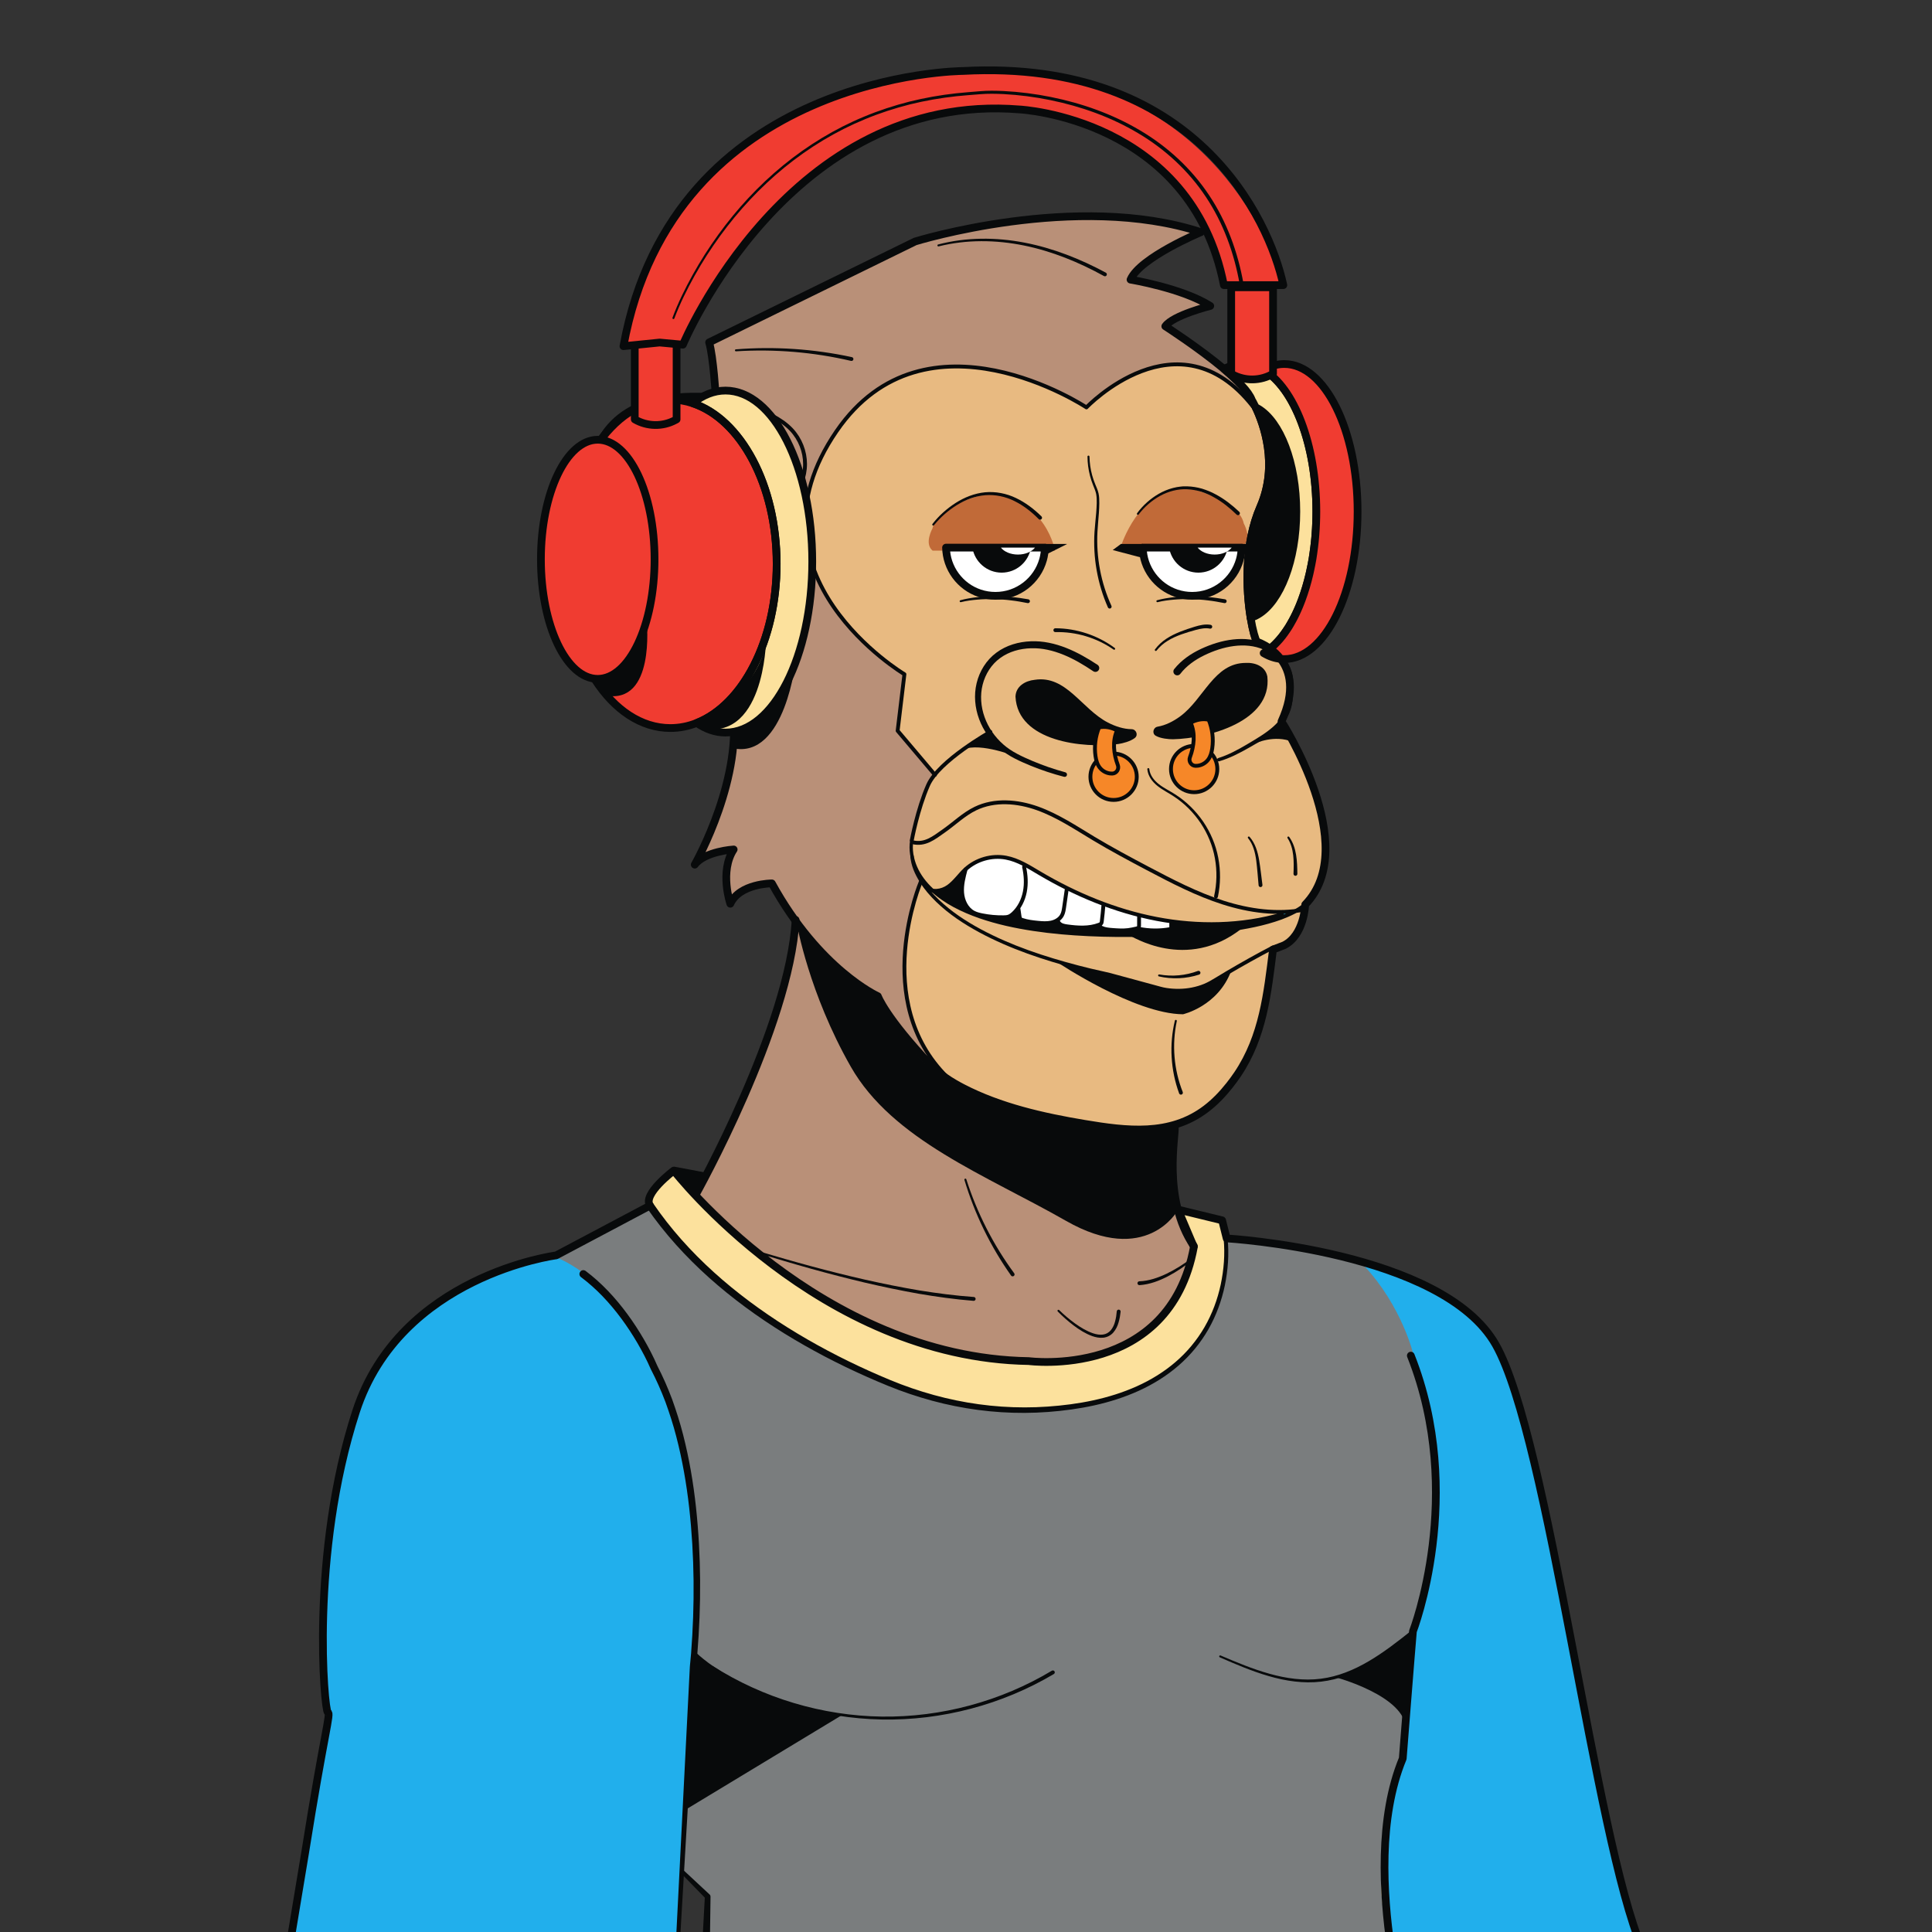 <?xml version="1.0" encoding="UTF-8" standalone="no"?>
<!-- Created with Inkscape (http://www.inkscape.org/) -->

<svg
   version="1.1"
   id="svg2"
   width="666.667"
   height="666.667"
   viewBox="0 0 666.667 666.667"
   sodipodi:docname="nft Icon1.svg"
   inkscape:version="1.3.2 (091e20e, 2023-11-25, custom)"
   xmlns:inkscape="http://www.inkscape.org/namespaces/inkscape"
   xmlns:sodipodi="http://sodipodi.sourceforge.net/DTD/sodipodi-0.dtd"
   xmlns="http://www.w3.org/2000/svg"
   xmlns:svg="http://www.w3.org/2000/svg">
  <rect x="0" y="0" width="666.667" height="666.667" fill="#333333" stroke="none"/>
  <defs
     id="defs6" />
  <sodipodi:namedview
     id="namedview4"
     pagecolor="#ffffff"
     bordercolor="#000000"
     borderopacity="0.25"
     inkscape:showpageshadow="2"
     inkscape:pageopacity="0.0"
     inkscape:pagecheckerboard="0"
     inkscape:deskcolor="#d1d1d1"
     showgrid="false"
     inkscape:zoom="1.1805"
     inkscape:cx="332.90979"
     inkscape:cy="265.56545"
     inkscape:window-width="1920"
     inkscape:window-height="1001"
     inkscape:window-x="-9"
     inkscape:window-y="-9"
     inkscape:window-maximized="1"
     inkscape:current-layer="g10" />
  <g
     id="g8"
     inkscape:groupmode="layer"
     inkscape:label="ink_ext_XXXXXX"
     transform="matrix(1.333,0,0,-1.333,0,666.667)">
    <g
       id="g10"
       transform="scale(0.1)">
      <path
         d="m 2850.64,2607.94 -0.68,-0.51 -0.54,-1.07 c -0.04,-0.17 -0.07,-0.34 -0.1,-0.51 l -0.67,-1.66 1.44,-0.95 c 0.53,-0.45 1.29,-0.91 2.33,-1.41 8.39,-4.02 18.25,-4.78 26.96,-5.46 8.06,-0.6 16.61,-1.19 24.69,-1.19 5.73,0 10.87,0.29 15.72,0.88 7,0.85 13.97,2.43 20.72,3.95 3.05,0.69 4.01,1.24 4.62,1.96 l 0.27,0.32 0.16,0.39 c 0.22,0.56 0.28,1.21 0.28,2.89 l 0.09,23.3 0.01,1.95 -1.89,0.48 c -27.09,6.95 -54.82,15.56 -82.43,25.6 l -3.08,1.12 -0.27,-3.26 c -1.17,-14.33 -2.43,-26.93 -3.86,-38.54 -0.23,-1.95 -0.55,-4.61 -2.13,-6.8 -0.4,-0.54 -0.97,-0.97 -1.64,-1.48"
         style="fill:#ffffff;fill-opacity:1;fill-rule:nonzero;stroke:none"
         id="path14" />
      <path
         d="m 1741.48,3867.8 c 15.52,0 31.27,-0.99 46.81,-2.96 57.68,-7.31 106.63,-27.55 141.57,-58.54 14.85,-13.18 27.74,-28.73 40.21,-43.77 15.85,-19.13 32.2,-38.86 52.44,-53.45 2.83,-2.03 6.12,-4.22 9.57,-4.49 0.24,-0.02 0.5,-0.03 0.76,-0.03 4.12,0 8.47,2.58 13.7,8.14 22,23.3 34.63,55.06 34.69,87.13 0.04,32.05 -12.5,63.84 -34.43,87.22 -12.22,13.03 -27.88,24.41 -49.32,35.79 -38.01,20.2 -81.59,34.42 -137.16,44.77 l -1.28,0.23 -0.92,-0.91 c -1.39,-1.35 -3.3,-2.13 -5.23,-2.13 -0.21,0 -0.41,0.01 -0.62,0.02 -18.33,1.52 -36.14,2.29 -52.94,2.29 -104.43,0 -179.25,-29.29 -222.39,-87.05 -14.55,-19.48 -25.68,-42.7 -33.08,-69.01 l -1.92,-6.83 5.78,4.11 c 53.82,38.35 122.64,59.47 193.76,59.47"
         style="fill:#b99078;fill-opacity:1;fill-rule:nonzero;stroke:none"
         id="path16" />
      <path
         d="m 2818.24,2584.59 c 28.17,-1.31 57.03,-1.94 88.25,-1.94 17.48,0 35.98,0.21 54.97,0.62 21.94,0.43 45.38,1.27 71.67,2.55 7.26,0.33 14.5,0.6 21.7,0.86 16.29,0.61 33.15,1.24 49.82,2.58 53.03,3.91 99.35,10.21 141.62,19.28 10.73,2.3 21.61,4.97 32.31,7.92 l -1.19,4.86 c -45.79,-9.89 -93.72,-14.9 -142.44,-14.9 -31.55,0 -64.5,2.25 -97.93,6.69 l -2.83,0.38 v -2.86 l 0.01,-11.22 c 0,-0.95 0,-2.73 -1.29,-4.12 -1.08,-1.15 -2.54,-1.42 -3.31,-1.56 -12.76,-2.36 -25.9,-3.55 -39.06,-3.55 -14.63,0 -29.17,1.46 -43.24,4.34 -0.34,0.07 -0.69,0.27 -1.1,0.64 l -1.04,0.94 -1.35,-0.4 c -0.82,-0.25 -1.58,-0.43 -2.2,-0.57 -7.01,-1.58 -14.07,-3.16 -21.21,-4.03 -5.06,-0.62 -10.42,-0.92 -16.38,-0.92 -8.23,0 -16.88,0.6 -25.04,1.21 -9.14,0.7 -19.49,1.51 -28.74,5.93 -1.74,0.85 -3.55,1.87 -4.84,3.65 -0.28,0.39 -0.51,0.9 -0.74,1.45 l -0.91,2.1 -2.17,-0.72 c -12.52,-4.16 -25.95,-6.18 -41.06,-6.18 -14.14,0 -28.17,1.68 -38.8,3.15 -8.28,1.14 -17.57,2.95 -23,10.03 -0.61,0.8 -1.19,1.75 -1.8,2.99 l -1.11,2.25 -2.25,-1.11 c -4.38,-2.18 -8.26,-3.59 -12.18,-4.43 -5,-1.07 -10.4,-1.59 -16.52,-1.59 -6.44,0 -13.04,0.58 -18.73,1.13 -13.26,1.28 -27.33,2.91 -40.63,7.36 -1.61,0.53 -4.3,1.42 -6.16,3.55 -2.07,2.34 -2.52,5.44 -2.84,7.69 l -1.58,10.98 -0.77,5.35 -3.57,-4.05 c -2.12,-2.4 -4.11,-4.45 -6.06,-6.27 -3.15,-2.92 -7.45,-6.53 -12.75,-8.44 -4.65,-1.67 -9.43,-1.88 -14.31,-1.96 -1.24,-0.02 -2.48,-0.03 -3.72,-0.03 -7.85,0 -16.09,0.39 -24.51,1.18 l -0.92,-4.9 c 32.78,-9.38 67.92,-16.8 107.42,-22.69 44.07,-6.57 90.7,-10.9 142.51,-13.22"
         style="fill:#080a0b;fill-opacity:1;fill-rule:nonzero;stroke:none"
         id="path18" />
      <path
         d="m 3034.06,2473.26 c 23.23,0 45.89,4.1 67.33,12.19 0.29,0.11 0.58,0.17 0.89,0.17 1.03,0 1.97,-0.66 2.33,-1.63 0.24,-0.62 0.21,-1.3 -0.06,-1.91 -0.27,-0.61 -0.77,-1.07 -1.4,-1.31 -19.4,-6.3 -39.55,-9.47 -60,-9.47 -14.5,0 -28.94,1.62 -42.91,4.82 11.1,-1.84 22.47,-2.86 33.82,-2.86 z m 256.11,75.54 0.19,0.16 c 0.71,0.59 1.38,0.99 2.03,1.25 l 1.15,0.44 0.16,0.06 0.33,0.18 26.96,10.31 c 32.16,16.18 43.58,55.92 47.54,78.17 l 0.61,3.46 -3.47,-0.54 c -3.48,-0.56 -7,-1.04 -10.53,-1.48 l -0.48,-0.06 -0.42,-0.23 c -11.37,-6.3 -23.69,-11.91 -37.67,-17.17 -21.45,-7.77 -44.12,-14.16 -69.28,-19.52 -11.76,-2.51 -24.28,-4.86 -38.28,-7.18 l -0.61,-0.1 -0.49,-0.37 c -44.98,-34.07 -94.49,-51.35 -147.16,-51.35 -42.56,0 -86.97,11.5 -128.46,33.26 l -0.55,0.29 h -0.63 c -7.47,-0.07 -14.94,-0.11 -22.41,-0.11 -32.33,0 -61.98,0.67 -90.65,2.04 -51.98,2.4 -98.72,6.79 -142.93,13.44 -53.1,7.99 -98.81,18.76 -139.75,32.93 -50.72,17.81 -90.08,39.44 -120.32,66.14 l -0.52,0.47 -0.7,0.12 -0.79,0.17 -0.59,0.13 -7.4,1.56 5,-5.66 c 6.2,-7 12.03,-13.14 17.86,-18.76 28.97,-27.86 64.86,-53.16 109.74,-77.36 68.47,-36.78 148.68,-66.57 252.42,-93.77 l 32.73,-8.22 33.03,-7.49 c 9.64,-2.01 20.01,-4.61 32.68,-8.17 l 32.67,-8.87 65.3,-17.71 c 3.53,-0.89 6.98,-1.86 10.4,-2.81 7.27,-2.05 14.78,-4.16 22.24,-5.2 9.7,-1.49 19.91,-2.25 30.32,-2.25 l 2.92,0.02 c 23.15,0.35 45.03,4.71 65.05,12.94 9.07,3.82 17.88,8.53 29.48,15.75 l 29.01,17.42 c 39.67,23.41 76.97,44.2 114.03,63.55 l 0.24,0.12"
         style="fill:#e8ba81;fill-opacity:1;fill-rule:nonzero;stroke:none"
         id="path20" />
      <path
         d="m 3027.12,2598.37 2.07,0.37 v 15.35 l -2.14,0.31 c -12,1.76 -23.03,3.6 -33.71,5.65 -12.68,2.43 -25.91,5.32 -39.33,8.59 l -3.07,0.75 -0.02,-3.17 -0.08,-20.68 c 0,-1.09 -0.18,-2.44 -0.48,-3.69 l -0.62,-2.57 2.59,-0.48 c 12.75,-2.35 25.81,-3.55 38.82,-3.55 12.18,0 24.29,1.05 35.97,3.12"
         style="fill:#ffffff;fill-opacity:1;fill-rule:nonzero;stroke:none"
         id="path22" />
      <path
         d="m 3304.58,2638.11 c -44.07,0.67 -91.02,8.87 -139.54,24.39 -71.15,22.75 -140.11,59.19 -195.52,88.47 -45.54,24.05 -93.85,49.85 -139.98,77.55 -8.06,4.84 -16.08,9.75 -24.12,14.67 -38.3,23.46 -77.91,47.72 -120.73,63.08 -19.92,7.14 -50.82,15.66 -84.94,15.66 -27.1,0 -51.99,-5.4 -73.96,-16.04 -19.55,-9.46 -37.03,-23.3 -53.93,-36.68 -8.72,-6.9 -17.67,-14 -26.97,-20.55 l -6.05,-4.28 c -19.85,-14.12 -38.6,-27.45 -62.01,-27.45 -4.31,0 -8.77,0.45 -13.28,1.33 l -2.75,0.54 -0.22,-2.8 c -1.43,-18.93 2.47,-40.09 11,-59.59 8.88,-20.36 22.84,-39.52 41.49,-56.94 l 0.06,-0.05 0.34,-0.3 0.52,-0.43 0.95,-0.36 c 2.19,-0.37 4.49,-0.56 6.85,-0.56 10.71,0 22.16,3.78 31.4,10.38 10.02,7.14 18.02,16.22 26.48,25.82 5.59,6.35 11.37,12.92 17.78,18.81 22.61,20.8 53.59,32.74 85.01,32.74 7.41,0 14.79,-0.68 21.92,-2.01 28.96,-5.4 54.77,-20.81 79.73,-35.72 l 7.27,-4.33 c 99.95,-59.25 201.86,-99.11 302.91,-118.49 46.78,-8.98 94.04,-13.52 140.44,-13.52 59.08,0 116.43,7.31 170.46,21.74 l -0.61,4.92"
         style="fill:#e8ba81;fill-opacity:1;fill-rule:nonzero;stroke:none"
         id="path24" />
      <path
         d="m 3320.63,2630.27 3.55,1.45 1.7,0.68 c 0.97,0.38 1.93,0.77 2.89,1.17 l -1.09,4.8 c -0.86,-0.04 -1.73,-0.05 -2.6,-0.06 l -2.16,-0.04 -3.35,-0.12 1.06,-3.18 0.11,-0.3 c 0.01,-0.17 0,-0.39 0,-0.56 l -0.11,-3.84"
         style="fill:#2ebbe3;fill-opacity:1;fill-rule:nonzero;stroke:none"
         id="path26" />
      <path
         d="m 3043.49,2358.63 c -12.93,-61.32 -7.44,-127.06 15.61,-185.15 0.25,-0.63 0.24,-1.3 -0.03,-1.92 -0.26,-0.61 -0.75,-1.08 -1.37,-1.33 -0.3,-0.11 -0.61,-0.18 -0.92,-0.18 -1.04,0 -1.95,0.62 -2.33,1.58 -21.79,59.36 -25.68,125.74 -10.96,187 z m 153.69,-134.22 c 61.95,92.13 74.81,194.83 88.43,303.55 l 1.11,8.85 0.59,4.75 -4.23,-2.23 c -33.32,-17.55 -67.1,-36.35 -100.4,-55.87 l -0.72,-0.43 -0.32,-0.76 c -34.35,-81.49 -114.5,-102.77 -119.78,-104.09 -111.3,0.99 -282.8,107.86 -316.07,129.28 l -0.31,0.2 -0.35,0.1 c -83.47,24.16 -149.99,50.31 -209.36,82.28 -45.14,24.43 -81.29,49.98 -110.47,78.12 -14.73,14.26 -27.38,29.12 -37.59,44.13 l -2.7,3.97 -1.7,-4.48 c -19.44,-50.9 -107.63,-313.85 65.13,-491.68 13.64,-9.73 28.74,-18.81 46.5,-28.04 100.96,-52.35 215.01,-76.17 313.27,-92.57 52.93,-8.81 96.86,-14.69 139.23,-14.69 69.39,0 123.47,16.62 170.2,52.27 20.58,15.7 39.9,35.13 59.06,59.38 6.87,8.67 13.57,17.82 20.48,27.96"
         style="fill:#e8ba81;fill-opacity:1;fill-rule:nonzero;stroke:none"
         id="path28" />
      <path
         d="m 1742.66,1960.62 -1.93,-1.55 c -23.04,-18.6 -63.61,-58.11 -52.16,-74.46 l 0.17,-0.24 0.01,-0.01 c 81.91,-119.82 199.09,-227.95 348.41,-321.59 65.78,-41.14 136.85,-78.98 211.23,-112.49 35.11,-15.69 72.83,-31.99 110.86,-44.91 39.31,-13.44 78.05,-24.07 115.13,-31.61 58.59,-12.1 118.39,-18.24 177.74,-18.24 19.97,0 40.16,0.7 59.99,2.09 90.76,6.34 166.53,23.62 231.63,52.85 37.93,17.09 71.75,38.32 100.51,63.09 30.18,25.82 55.67,56.45 75.74,91.07 19.51,33.81 33.71,71.13 42.2,110.94 8.27,39.15 10.95,77.35 8.01,113.55 l -0.07,0.83 -0.56,0.63 c -0.92,1.03 -1.48,2.03 -1.74,3.05 l -10.24,40.96 -0.36,1.46 -1.48,0.37 -88.92,21.66 -4.84,1.17 1.95,-4.58 30.25,-71.3 c 0.52,-0.86 0.79,-1.33 1.07,-1.8 0.37,-0.62 0.75,-1.25 1.16,-1.85 0.81,-1.2 1.18,-2.66 1.11,-4.47 l -0.01,-0.26 0.04,-0.25 c 0.17,-1 0.18,-1.85 0.05,-2.59 -50.17,-274.21 -290.81,-303.81 -391.95,-303.81 -24.24,0 -40.19,1.7 -43.14,2.04 -506.7,8.49 -877.66,439.26 -918.29,488.35 l -1.57,1.9"
         style="fill:#fce19d;fill-opacity:1;fill-rule:nonzero;stroke:none"
         id="path30" />
      <path
         d="m 2766.68,2697.15 -3.09,1.51 -0.48,-3.4 -6.19,-42.61 c -1.02,-7.13 -2.18,-15.2 -6.04,-22.16 -2.01,-3.63 -5.02,-7.03 -9.22,-10.41 l -1.4,-1.12 0.61,-1.67 c 0.5,-1.38 1.09,-2.5 1.83,-3.45 4.26,-5.58 12.41,-7.12 19.7,-8.12 10.44,-1.44 24.21,-3.1 38.06,-3.1 16.62,0 30.87,2.35 43.53,7.18 2.06,0.8 3.45,1.49 4.23,2.55 0.76,1.07 1.02,2.66 1.23,4.47 1.62,13.27 3.01,27.09 4.11,41.09 l 0.15,1.87 -1.76,0.66 c -29.24,11.01 -57.93,23.36 -85.27,36.71"
         style="fill:#ffffff;fill-opacity:1;fill-rule:nonzero;stroke:none"
         id="path32" />
      <path
         d="m 4238.04,-31.398 c -55.31,139.296 -108.7,418.796 -165.21,714.699 -66.09,346.089 -134.49,704.099 -207.69,833.299 -58.8,103.9 -197.1,168.8 -334.81,208.9 -161.09,46.9 -321.19,60 -351.79,62.2 l -2.91,0.2 0.21,-2.9 c 2.6,-35.2 -0.11,-72.5 -7.9,-110.7 -8.4,-40.4 -22.61,-78.4 -42.31,-112.9 -20.3,-35.4 -46.09,-66.8 -76.69,-93.2 -29.2,-25.4 -63.5,-47.2 -102.01,-64.8 -65.8,-29.9 -142.5,-47.79 -234.2,-54.7 -21.49,-1.6 -43.3,-2.4 -65,-2.4 -58.59,0 -117.59,5.9 -175.39,17.5 -37.6,7.5 -76.8,18 -116.6,31.4 -36.4,12.2 -71.1,26.69 -112,44.7 -75,33.4 -146.8,71.1 -213.2,112.2 -71.8,44.5 -137,92.9 -193.7,143.6 -60.4,54.2 -112.6,112.41 -155.4,173.1 l -1.3,1.81 -1.9,-1.01 -235.2,-124.7 c -0.8,-0.4 -1.7,-0.7 -2.61,-0.8 -3.99,-0.5 -400.09,-55 -511.895,-398.8 -110.699,-340.6 -86.5,-725.3 -75,-769.691 l 0.305,-0.91 0.801,-0.5 C 860.938,570 858.137,554.801 847.637,498.301 837.836,445.609 821.438,357.398 797.141,205 l -39.004,-235 -0.5,-2.898 h 2.898 l 988.705,0.199 h 2.4 l 0.1,2.301 18.89,373.699 9.61,189.097 4.7,94.602 2.4,47.301 0.59,11.801 c 0.11,1.796 0.31,4.097 0.51,5.898 l 0.6,5.801 1.7,18.5 0.5,5 c 3.7,48.597 5.9,96.699 6.4,144.308 v 0.692 c 0.8,79.308 -3,156.809 -11.3,231.809 -7.3,65.39 -18.6,127.69 -33.6,185.19 -7.31,28.3 -16.5,57.6 -28.1,89.6 -11,29.3 -23.9,58.1 -38.2,85.6 l -0.2,0.6 c -9,20.7 -20.61,43.3 -34.5,67.2 -13.3,22.6 -27.3,43.8 -41.7,63.2 -32.4,43.7 -67.6,80 -104.8,107.7 -3.3,2.5 -4,7.19 -1.5,10.6 0.5,0.6 1,1.2 1.69,1.59 1.21,0.91 2.7,1.41 4.31,1.41 1.6,0 3.19,-0.5 4.5,-1.5 38.2,-28.8 74.4,-66.19 107.5,-111.19 14.6,-19.81 28.8,-41.61 42.3,-64.61 0.9,-1.61 1.79,-3.2 2.6,-4.7 13.2,-23.19 23.5,-43.6 32.3,-63.9 13.6,-26.4 25.7,-53.7 36.2,-81.4 0.29,-0.6 0.49,-1.2 0.69,-1.8 0.61,-1.3 1.11,-2.7 1.61,-4 11.7,-32.5 20.89,-62.3 28.19,-91 3.91,-15.2 7.61,-30.8 10.91,-46.7 0.6,-2.7 1.2,-5.5 1.79,-8.3 8.71,-42.2 15.61,-86.4 20.51,-132.1 2.6,-23.8 4.7,-47.8 6.2,-72 6.8,-99.202 5.9,-202.202 -2.6,-307.202 l -0.1,-1.199 0.9,-0.801 c 7.59,-6.996 20.8,-18.199 40.2,-31.898 l 0.6,-0.5 h 0.1 c 129.4,-82.301 285,-128.801 438.2,-130.898 h 11.1 c 151.7,0 300.59,41.199 430.5,119.199 0.4,0.199 0.8,0.301 1.29,0.301 0.9,0 1.7,-0.403 2.1,-1.204 0.4,-0.597 0.5,-1.199 0.31,-1.898 -0.1,-0.602 -0.6,-1.199 -1.11,-1.5 -129.69,-76.891 -277.89,-117.602 -428.79,-117.602 -5.2,0 -10.3,0.102 -15.4,0.204 -34.9,0.597 -70.7,3.699 -106.6,9 l -0.9,0.097 -0.8,-0.398 -395.2,-239.102 -1.1,-0.699 -0.1,-1.301 -9.51,-161.597 -0.09,-1.204 1,-0.796 0.2,-0.2 0.2,-0.101 65.7,-61.199 c 0.9,-0.801 1.4,-1.992 1.4,-3.301 l -1.6,-122 -0.1,-2.5 h 2.6 l 1751.3,0.301 h 2.79 l -0.4,2.898 c -3.99,28.801 -7.19,56.801 -9.6,84 -2.59,29 -4.29,57.199 -5,84.301 -3.19,123.398 12.41,227.801 46.91,311.699 l 0.1,0.398 0.09,0.301 0.11,2.102 c 1,12.308 4.3,54.5 8.3,105 V 559 l -0.3,0.699 c -32.1,55.91 -135.61,90.699 -166.51,100 l -0.69,0.199 -0.7,-0.199 c -15.61,-4.5 -30.21,-7.5 -44.5,-9.09 -10.2,-1.218 -20.8,-1.91 -31.51,-1.91 -31.99,0 -65.69,5.301 -102.89,16.102 -42.3,12.199 -82.3,29.199 -126.6,48.597 44.49,-18.796 84.6,-35.5 126.99,-47.296 C 3321.44,656 3354.14,651 3385.23,651 c 11.51,0 22.9,0.699 33.71,2.109 40.2,5 82.5,20.493 125.89,46.09 37.81,22.301 73.3,49.903 103.71,74 l 0.8,0.703 0.09,0.996 0.4,4.204 c 0.11,0.597 0.21,1.296 0.5,2 1.31,3.5 134.41,355.398 -5.5,708.198 -0.69,1.8 -0.69,3.9 0.11,5.7 0.79,1.89 2.3,3.3 4.09,4 0.91,0.39 1.91,0.6 2.81,0.6 3.1,0 5.8,-1.9 7,-4.8 134.5,-339.19 18.89,-681.499 6.79,-715.499 -0.4,-1 -0.59,-1.801 -0.8,-2.301 l -0.19,-0.301 v -0.398 l -0.21,-2.903 c -3.49,-39.296 -14.2,-175 -20.69,-258 l -0.91,-11.296 c -0.5,-5.403 -0.9,-10.602 -1.19,-15.403 l -0.4,-4.699 -0.7,-8.699 -0.6,-7.602 -0.51,-6.5 -0.99,-12.699 c -0.1,-0.801 -0.21,-1.5 -0.5,-2.301 -48.91,-117.898 -59.5,-278.199 -31.5,-476.398 l 0.3,-2.199 h 2.1 l 377.69,0.098 249.2,-2.5 h 3.7 l -1.39,3.402"
         style="fill:#7a7d7e;fill-opacity:1;fill-rule:nonzero;stroke:none"
         id="path34" />
      <path
         d="m 2428.86,4365.93 c 37.58,9.92 77.48,14.9 118.66,14.9 34,0 68.93,-3.4 103.81,-10.11 68.01,-13.08 138.61,-39.16 209.86,-77.5 1.21,-0.65 1.67,-2.17 1.02,-3.38 -0.43,-0.82 -1.28,-1.32 -2.21,-1.32 -0.41,0 -0.81,0.1 -1.17,0.3 -70.5,38.92 -140.47,65.62 -208,79.37 -36.57,7.45 -73.19,11.22 -108.84,11.23 -39.11,0 -77.15,-4.56 -113.03,-13.54 h -0.02 c 0,0 -0.06,0 -0.08,0.05 z m -379.12,-970 c 0.33,0 0.66,-0.07 0.96,-0.2 1.27,-0.53 1.87,-2 1.34,-3.27 -8.22,-18.33 -16.69,-37.24 -28.4,-54.44 -12.5,-18.75 -28.23,-32.84 -45.49,-40.75 -13.21,-6.26 -28.54,-9.56 -44.35,-9.56 -5.24,0 -10.56,0.36 -15.84,1.06 -20.55,2.89 -39.99,11.92 -54.71,25.43 15.04,-13.05 34.5,-21.63 54.92,-24.08 4.44,-0.51 8.91,-0.76 13.31,-0.76 16.42,0 32.18,3.54 45.58,10.24 16.58,8.02 31.61,22.05 43.45,40.55 11.17,17.13 19.54,36.85 26.92,54.24 0.39,0.94 1.3,1.54 2.31,1.54 z m -426.29,97.37 c 42.18,-127.78 147.4,-233.67 274.74,-276.31 1.31,-0.44 2.02,-1.86 1.58,-3.17 -0.34,-1.02 -1.29,-1.71 -2.37,-1.71 -0.27,0 -0.53,0.05 -0.79,0.14 -127.81,44.57 -232.47,152.25 -273.16,281.05 z m 281.34,599.75 v 0 1.25 c -0.03,0 -0.07,0.02 -0.08,0.07 26.95,2.21 54.29,3.29 81.33,3.29 73.38,0 146.88,-7.86 218.45,-23.34 0.65,-0.14 1.21,-0.53 1.57,-1.09 0.36,-0.56 0.48,-1.23 0.34,-1.89 -0.25,-1.14 -1.27,-1.97 -2.44,-1.97 -0.18,0 -0.36,0.02 -0.53,0.06 -76.52,17.86 -155.23,26.9 -234,26.9 -21.49,0 -43.24,-0.68 -64.64,-2.03 v -1.25 z m -9.55,-905.77 c 0.58,-0.06 1.19,-0.25 1.93,-0.53 l 0.38,-0.14 0.4,-0.02 c 5.44,-0.21 10.99,-0.37 16.57,-0.37 21.83,0 38.74,2.48 53.2,7.81 39.76,14.62 65.07,52.19 79.31,81.13 18.92,38.46 29.58,81.42 30.83,124.23 0.04,1.31 1.38,2.43 2.45,2.43 1.5,-0.05 2.59,-1.2 2.55,-2.58 -1.16,-39.35 -10.33,-79.39 -26.54,-115.8 l -0.14,-0.32 -0.05,-0.34 c -7.48,-51.16 -39.59,-218.09 -138.55,-218.09 -3.38,0 -6.85,0.2 -10.31,0.59 l -2.51,0.28 -0.26,-2.51 c -11.46,-109.93 -55.51,-214.27 -80.74,-266.68 l -2.95,-6.15 6.22,2.78 c 32.43,14.44 69.92,16.7 71.5,16.79 3.05,0 5.58,-1.39 6.93,-3.72 1.43,-2.47 1.36,-5.48 -0.2,-7.87 -24.03,-36.79 -18.65,-86.43 -13.3,-112.75 l 0.98,-4.84 3.32,3.66 c 33.87,37.3 98.77,37.73 101.52,37.73 2.74,0 5.26,-1.49 6.58,-3.88 17.33,-31.6 36.4,-62 56.67,-90.37 l 0.41,-0.58 0.66,-0.27 c 2.49,-1.04 4.15,-3.33 4.43,-6.13 l 0.07,-0.68 0.41,-0.54 c 104.69,-142.9 207.24,-189.76 208.26,-190.21 1.83,-0.83 3.28,-2.41 3.97,-4.3 0.19,-0.51 19.27,-50.23 118.63,-158.14 l 3.92,3.07 c -125.27,190.83 -24.83,439.84 -20.8,449.59 l 0.22,0.37 0.62,1.23 -0.71,1.19 c -9.36,15.57 -20.32,36.67 -22.17,61.98 l 0.02,0.42 c -2.52,13.49 -2.86,26.35 -1.05,38.7 l 0.1,0.68 -0.26,0.64 c -0.23,0.54 -0.3,0.98 -0.23,1.36 0.15,0.81 14.84,81.15 42.61,143.97 3.33,7.54 8.36,15.67 14.96,24.17 l 1.24,1.6 -1.31,1.55 -93.54,110.54 c -0.45,0.53 -0.66,1.23 -0.57,1.92 l 17.19,143.18 0.19,1.57 -1.34,0.84 c -21.01,13.27 -206.46,134.95 -247.07,320.25 -22.49,102.65 2.2,207.25 73.41,310.89 76.37,111.17 181.21,167.55 311.62,167.55 161.3,0 307.55,-86.02 335.24,-103.26 l 1.67,-1.03 1.39,1.37 c 18.66,18.26 117.57,109.36 233.36,109.36 3.48,0 6.96,-0.09 10.47,-0.26 55.09,-2.62 106.21,-26.18 151.96,-70.04 l 3.61,3.46 c -11.91,13.46 -28.45,29.14 -49.17,46.61 -64.63,54.22 -150.38,109.47 -151.23,110.02 -1.69,1.09 -2.9,2.86 -3.3,4.85 -0.39,1.98 0.04,4.08 1.2,5.74 15.16,21.82 67.52,40.13 97.38,49.11 l 5.98,1.8 -5.57,2.82 c -71.13,36.11 -178.26,54.52 -182.78,55.29 -2.32,0.37 -4.32,1.78 -5.42,3.79 -1.12,2.02 -1.24,4.41 -0.33,6.55 19.57,46.16 119.53,96.47 161.59,115.95 l 6.11,2.84 -6.47,1.84 c -76.72,21.82 -164.98,32.89 -262.29,32.89 -230.02,0 -437.85,-61.97 -446.58,-64.6 l -525.68,-257.47 -1.79,-0.88 0.46,-1.95 c 9.02,-38.31 14.51,-118.62 15.51,-134.33 l 0.13,-1.94 1.91,-0.36 c 55.59,-10.43 99.29,-24.75 137.54,-45.07 21.93,-11.65 38.02,-23.34 50.63,-36.79 22.78,-24.29 35.82,-57.34 35.78,-90.65 -0.05,-33.32 -13.19,-66.32 -36.05,-90.55 -4.47,-4.74 -8.67,-7.66 -12.84,-8.93 l -3.6,-1.1 2.41,-2.89 c 11.35,-13.61 17.78,-31.66 17.64,-49.54 -0.09,-21.62 -10.29,-42.53 -27.27,-55.95 -7.44,-5.95 -16.75,-10.54 -28.46,-14.05 -4.68,-1.52 -9.54,-2.56 -14.25,-3.56 -5.64,-1.21 -10.97,-2.35 -15.81,-4.21 -9.32,-3.4 -15.8,-12.03 -21.63,-20.58 -5.67,-8.54 -10.33,-17.81 -13.87,-27.58 -5.48,-15.1 -10.5,-37.88 -3.28,-60.57 0.9,-3.02 2.13,-5.71 3.42,-8.55 0.84,-1.84 1.72,-3.77 2.58,-5.96 0.7,-1.95 1.42,-4.99 0.7,-8.06 -0.58,-2.53 -2.08,-5.02 -4.22,-7.02 -3.5,-3.21 -7.86,-5.41 -14.14,-7.14 -5.03,-1.46 -10.23,-2.45 -15.49,-2.97 -2.71,-0.26 -5.49,-0.39 -8.25,-0.39 -18.57,0 -36.71,5.88 -51.09,16.57 -16.83,12.51 -28.9,31.33 -33.12,51.61 4.54,-20.14 16.71,-38.74 33.56,-51 8.76,-6.38 18.84,-10.94 29.98,-13.55 l 2.14,4.38 c -6.7,5.42 -11.4,15.72 -14.84,23.24 l -0.26,0.59 c -11.71,25.63 -14.54,56.41 -7.98,86.68 7.53,34.73 26.25,68.97 57.24,104.66 3.18,3.66 7.13,8.21 7.37,13.99 0.15,3.51 -1.14,6.75 -2.17,9.36 -29.01,73.08 -75.19,139.93 -133.56,193.31 l -0.61,0.56 -0.82,0.08 c -12.73,1.34 -25.62,2.01 -38.32,2.01 -74.76,0 -145.93,-23.33 -200.41,-65.69 l -0.72,-0.56 -0.19,-0.89 c -26.14,-120.42 27.41,-260.47 27.95,-261.86 104.8,-323.03 325.06,-346.24 327.27,-346.43"
         style="fill:#b99078;fill-opacity:1;fill-rule:nonzero;stroke:none"
         id="path36" />
      <path
         d="m 2520.39,2641.49 c 6.79,-3.75 14.47,-5.62 21.77,-7.1 16.89,-3.43 34.27,-5.17 51.63,-5.17 l 3.6,0.03 c 4.25,0.06 8.73,0.24 12.69,1.67 4.47,1.61 8.25,4.8 11.03,7.4 14.55,13.54 24.91,33.07 29.15,55 3.71,19.18 3.04,40.5 -2.01,63.39 -0.2,0.92 0.24,1.66 0.52,2.03 l 1.85,2.38 -2.7,1.37 c -16.61,8.43 -30.73,13.55 -44.45,16.11 -6.81,1.26 -13.84,1.9 -20.91,1.9 -29.44,0 -58.72,-11.03 -80.32,-30.26 l -0.56,-0.49 -0.2,-0.73 c -4.75,-17.95 -10.14,-38.28 -8.67,-58.43 1.24,-17.09 9.14,-38.96 27.58,-49.1"
         style="fill:#ffffff;fill-opacity:1;fill-rule:nonzero;stroke:none"
         id="path38" />
      <path
         d="m 2488.18,2735.98 -1.66,-1.85 c -1.04,-1.16 -2.08,-2.31 -3.1,-3.47 -8.27,-9.38 -16.82,-19.09 -27.32,-26.58 -8.43,-6.02 -18.76,-9.94 -29.08,-11.06 l -5.99,-0.65 4.69,-3.78 c 21.21,-17.12 46.17,-31.75 76.31,-44.75 l 2.85,3.97 c -9.81,10.95 -15.87,26.02 -17.06,42.42 -1.15,15.89 1.88,31.6 4.66,43.51 l -4.3,2.24"
         style="fill:#080a0b;fill-opacity:1;fill-rule:nonzero;stroke:none"
         id="path40" />
      <path
         d="m 2638.64,2651.49 -0.77,-1.15 0.57,-1.26 c 0.15,-0.33 0.25,-0.55 0.27,-0.63 l 2.74,-19.08 c 0.3,-2.12 0.62,-3.98 1.65,-5.12 0.81,-0.92 2.17,-1.51 3.98,-2.1 12.87,-4.31 26.59,-5.89 39.53,-7.13 6.85,-0.66 12.57,-1.11 18.21,-1.11 5.79,0 10.85,0.48 15.5,1.49 11.9,2.55 21.44,8.94 26.18,17.51 3.41,6.15 4.46,13.39 5.47,20.4 l 6.58,45.37 v 0.02 l 0.12,0.42 0.39,1.88 -1.72,0.87 c -24.22,12.13 -46.64,24.33 -68.5,37.29 l -7.3,4.34 c -7.68,4.59 -15.89,9.45 -24.24,14.04 l -4.74,2.6 1.09,-5.3 c 4.65,-22.63 5.17,-43.65 1.52,-62.46 -2.86,-14.77 -8.58,-28.91 -16.53,-40.89"
         style="fill:#ffffff;fill-opacity:1;fill-rule:nonzero;stroke:none"
         id="path42" />
      <path
         d="m 2623.59,1701.84 c -0.1,-0.67 -0.46,-1.24 -0.99,-1.64 -0.43,-0.32 -0.94,-0.49 -1.48,-0.49 -0.81,0 -1.54,0.37 -2.02,1.02 -53.4,75.43 -93.89,158.49 -120.4,246.89 28.15,-87.7 69.96,-169.78 124.43,-243.93 0.4,-0.54 0.56,-1.2 0.46,-1.85 z m 274.52,-95.96 -1.98,-13.94 c -0.35,-1.38 -0.69,-3.02 -1.02,-4.66 -0.62,-3 -1.2,-5.83 -2.19,-8.61 -2.62,-9.55 -7.05,-18.1 -12.87,-24.92 -6.09,-7.18 -15.28,-11.97 -24.58,-12.83 -1.74,-0.2 -3.44,-0.28 -5.12,-0.28 -6.76,0 -14.05,1.39 -22.3,4.25 -15.06,5.42 -29.7,13.79 -47.43,27.1 -14.49,10.99 -28.27,23.13 -40.94,36.09 13.09,-12.6 27.09,-24.39 41.74,-34.98 17.58,-12.64 32.65,-20.82 47.43,-25.77 7.44,-2.41 14.32,-3.63 20.47,-3.63 1.96,0 3.89,0.13 5.74,0.37 8.7,1.09 16.58,5.42 22.19,12.23 5.3,6.54 9.25,14.69 11.43,23.56 0.89,2.58 1.41,5.48 1.92,8.28 0.27,1.53 0.54,3.04 0.88,4.54 l 1.62,13.4 c 0.19,1.64 1.26,2.59 2.52,2.59 0.96,-0.1 1.56,-0.43 1.97,-0.96 0.42,-0.51 0.59,-1.17 0.52,-1.83 z m 50.94,76.07 c 21.83,0.73 45.32,7.29 72.05,20.08 17.4,8.48 34.59,18.7 51.15,30.38 l 0.73,0.52 0.23,0.85 c 3.96,14.1 6.85,26.21 9.09,38.1 l 0.15,0.76 -0.3,0.69 -1.19,2.81 c -15.9,24.7 -28.23,52.38 -36.85,82.63 l -1.39,4.86 -3.01,-4.06 c -14.09,-18.91 -54.98,-62.89 -130.27,-62.89 -44.81,0 -94.85,15.58 -148.7,46.3 -44.02,25.11 -90.24,49.33 -134.95,72.76 -165.52,86.76 -336.67,176.47 -421.68,325.81 -86.31,151.62 -123.14,293.84 -134.96,347.94 l -4.93,-0.27 c -28.31,-264.35 -231.06,-637.43 -254.09,-679.1 l -0.88,-1.61 1.26,-1.33 c 35.12,-36.82 92.45,-92.92 166.14,-151.13 l 0.38,-0.31 0.47,-0.12 2.43,-0.71 17.12,-5.05 34.3,-9.96 c 23.21,-6.68 46.36,-13.12 68.82,-19.17 47.3,-12.72 93.93,-24.34 138.6,-34.53 50.17,-11.22 95.98,-20.3 140.05,-27.74 52.16,-8.43 98.46,-14.03 141.58,-17.11 1.44,-0.11 2.48,-1.31 2.38,-2.68 -0.09,-1.31 -1.19,-2.32 -2.49,-2.32 -43.44,3.47 -89.86,9.47 -142.11,18.37 -44.04,7.83 -89.84,17.31 -139.99,28.97 -44.58,10.57 -91.14,22.59 -138.38,35.73 -22.34,6.2 -45.44,12.86 -68.67,19.76 l -34.23,10.25 -6.46,1.97 -2.26,-4.37 c 150.73,-116.82 390.15,-257.05 674.85,-261.65 0.27,-0.01 0.56,-0.03 0.87,-0.07 3.26,-0.43 20.88,-2.55 47.5,-2.55 85.82,0 292.61,23.58 359.15,242.01 l 2.16,7.11 -6.02,-4.36 c -14.53,-10.54 -29.48,-19.88 -44.45,-27.79 -27.19,-14.04 -50.36,-21.27 -72.87,-22.77 v 0 c -1.48,0 -2.57,1.03 -2.66,2.33 -0.09,1.37 0.96,2.57 2.33,2.66"
         style="fill:#b99078;fill-opacity:1;fill-rule:nonzero;stroke:none"
         id="path44" />
      <path
         d="m 3354.93,2737.38 c -0.47,-0.48 -1.09,-0.75 -1.76,-0.76 l -0.02,-1.24 c -0.01,0 -0.01,-0.01 -0.02,-0.01 v 1.25 c -1.35,0 -2.48,1.11 -2.5,2.47 0.62,16.64 1.01,32.77 -0.79,48.51 -2.06,18.13 -7.13,33.46 -15.05,45.57 8.74,-11.72 14.61,-26.95 17.6,-45.2 2.61,-15.85 3.02,-31.48 3.24,-48.81 0.01,-0.67 -0.23,-1.3 -0.7,-1.78 z m -90.14,-29.01 c -0.41,-0.53 -0.99,-0.87 -1.66,-0.96 l -0.33,-0.02 c -1.25,0 -2.31,0.93 -2.48,2.17 -0.72,7.52 -1.34,14.82 -1.95,22.11 -1.16,13.87 -2.37,28.21 -4.15,42.11 -2.47,18.32 -7.18,41.63 -21.78,59.42 6.86,-7.59 12.31,-16.95 16.27,-27.68 3.33,-8.89 5.89,-18.84 8.05,-31.32 2.33,-14.04 4.08,-28.29 5.76,-42.07 0.89,-7.3 1.79,-14.6 2.76,-21.91 0.09,-0.66 -0.08,-1.31 -0.49,-1.85 z m -114.81,-28.32 c -0.24,-1.17 -1.25,-1.63 -1.67,-1.77 l -1.86,-0.64 -1.02,1.6 c -0.35,0.56 -0.48,1.21 -0.34,1.84 7.2,32.14 7.92,66.27 2.06,98.71 -5.69,32.03 -18.48,63.75 -36.98,91.71 -18.81,28.08 -43.09,52.3 -70.22,70.05 -5.32,3.58 -11,6.94 -16.5,10.19 -8.66,5.11 -17.6,10.39 -25.69,16.85 -10.75,8.57 -23.9,22.77 -25.51,41.74 1.53,-14.7 10.71,-29.31 25.98,-41.15 7.95,-6.22 16.93,-11.37 25.6,-16.36 5.57,-3.21 11.34,-6.52 16.84,-10.12 27.57,-17.56 52.33,-41.68 71.63,-69.76 19.07,-28.06 32.41,-60.03 38.57,-92.44 6.36,-32.93 6.04,-67.66 -0.89,-100.45 z m -213.9,413.05 c -10.87,-8.82 -31.36,-13.79 -41.75,-15.35 -15.58,-2.07 -33.17,-3.16 -50.8,-3.16 -99.84,0 -208.1,32.41 -212.54,123.39 0.75,26.71 26.04,38.81 47.48,41 5.27,0.82 10.41,1.23 15.39,1.23 42.58,0 73.32,-28.87 105.86,-59.43 20.6,-19.35 41.9,-39.35 66.94,-52.23 21.91,-11.27 42.87,-17.13 62.29,-17.4 5.64,-0.09 9,-4.01 10.15,-7.34 1.4,-4.04 0.28,-8.05 -3.02,-10.71 z m -197.79,274.4 c -2.22,0 -4.4,-0.02 -6.6,-0.08 l -0.04,-1.25 c -0.01,0 -0.02,0 -0.03,0 v 1.25 c -1.37,0 -2.46,1.07 -2.5,2.43 -0.04,1.38 1.06,2.53 2.43,2.57 54.62,-0.18 108.71,-18.12 152.39,-50.52 -42.41,29.36 -94.1,45.6 -145.65,45.6 z m 394.49,8.87 -0.39,-1.13 c -0.06,-0.01 -0.09,-0.04 -0.14,-0.04 -0.05,0 -0.1,0 -0.14,0 l 0.17,1.22 c -3.27,0.67 -6.77,1.02 -10.43,1.02 -9.62,0 -19.32,-2.29 -27.54,-4.53 -11.3,-3.11 -24.6,-6.92 -37.62,-11.64 -14.5,-5.31 -25.78,-10.63 -35.53,-16.71 -11.61,-7.1 -21.51,-15.81 -29.4,-25.87 l -0.09,-0.06 c -0.02,0 -0.03,0 -0.04,0.01 7.6,10.47 17.29,19.53 28.78,27.05 9.68,6.47 20.91,12.18 35.36,17.99 12.97,5.15 26.24,9.4 37.51,12.87 8.94,2.69 19.4,5.57 30.34,5.57 3.28,0 6.51,-0.26 9.58,-0.79 0.66,-0.11 1.23,-0.47 1.62,-1.02 0.39,-0.54 0.54,-1.2 0.42,-1.86 -0.2,-1.21 -1.24,-2.08 -2.46,-2.08 z m -76.92,-231.81 c 22.75,16.59 40.7,39.64 58.08,61.94 30.51,39.18 59.34,76.19 110.67,76.22 1.47,0.08 2.82,0.12 4.16,0.12 20.82,0 44.69,-8.8 49.25,-33.47 3.16,-29.72 -5.6,-56.69 -26.07,-79.99 -45.78,-52.11 -143.86,-77.63 -215.62,-79.28 h -0.61 c -12.9,0 -31.89,2.28 -42.98,8.71 -3.66,2.13 -5.39,5.91 -4.62,10.12 0.62,3.47 3.33,7.87 8.89,8.82 19.14,3.27 38.94,12.29 58.85,26.81 z m 280.15,-58.62 -0.51,0.95 -1.04,0.28 c -9.42,2.57 -19.48,3.87 -29.91,3.87 -19.47,0 -36.25,-4.42 -46.89,-8.13 -8.67,-5.08 -16.92,-9.84 -25.11,-14.56 l -1.09,-0.62 c -23.37,-13.28 -48.79,-26.68 -76.23,-34.75 -0.17,-0.05 -0.35,-0.07 -0.52,-0.07 -0.8,0 -1.53,0.54 -1.76,1.31 -0.28,0.96 0.27,1.98 1.23,2.28 26.92,8.41 51.84,22.1 74.76,35.64 l 6.52,3.89 c 21.41,12.74 43.53,25.92 62.05,42.43 3.89,3.41 7.71,7.26 11.69,11.73 l 0.82,0.92 -0.23,1.2 c -0.31,1.62 -0.14,3.18 0.47,4.52 29.08,63.41 28.67,115.29 -1.23,154.21 -7.22,9.4 -15.96,17.76 -25.97,24.84 -0.43,0.31 -0.87,0.6 -1.31,0.9 l -0.83,0.55 c -3.16,1.73 -6.05,3.16 -8.83,4.4 -16.42,7.39 -35.19,11.14 -55.78,11.14 -7.5,0 -15.24,-0.51 -22.99,-1.52 -24.81,-3.23 -50.84,-11.38 -77.32,-24.22 -26.97,-13.13 -48.11,-29.5 -62.84,-48.67 -1.43,-1.89 -3.61,-2.96 -5.98,-2.96 -1.65,0 -3.22,0.53 -4.53,1.53 -3.29,2.51 -3.93,7.22 -1.43,10.51 16.6,20.82 39.75,38.22 68.89,51.83 28.39,13.15 55.14,21.03 81.77,24.06 7.03,0.78 14.09,1.18 21,1.18 9.21,0 18.29,-0.7 27.01,-2.1 l 4.19,-0.67 -1.44,3.99 c -4.56,12.56 -9.28,32.67 -12.96,55.16 -3.58,21.9 -10.97,77.41 -7.17,142.17 l 4.57,40.78 -0.18,3.2 c 5.46,38.83 14.95,74.18 28.4,104.96 46.78,106.86 7.28,211.53 -11.88,251.57 l -1.21,2.48 -0.32,0.63 -0.77,0.72 c -0.33,0.21 -0.52,0.37 -0.66,0.54 -53.37,67.93 -115.15,104.03 -183.58,107.31 -3.55,0.18 -7.09,0.26 -10.6,0.26 -124.43,0 -227.94,-106.15 -232.29,-110.66 -0.47,-0.51 -1.12,-0.78 -1.81,-0.78 -0.49,0 -0.98,0.14 -1.39,0.41 -1.56,1.04 -159.48,104.46 -335.4,104.47 -129.03,0.01 -232.63,-55.6 -307.97,-165.27 -70.39,-102.47 -94.83,-205.76 -72.64,-306.99 42.66,-194.67 245.42,-317.49 247.46,-318.71 0.85,-0.51 1.32,-1.47 1.21,-2.45 l -17.31,-144.19 -0.12,-1.08 0.7,-0.83 90.97,-107.5 1.89,-2.23 1.91,2.21 c 37.79,43.75 104.31,85.42 131.16,101.31 l 2.21,1.31 -1.37,2.18 c -6.94,10.9 -12.59,22.25 -16.81,33.72 -11.18,30.05 -13.45,62.61 -6.38,91.7 7.64,31.78 25.44,59.29 50.13,77.45 30,22.4 64.33,28.13 87.83,28.99 2.56,0.11 5.11,0.16 7.64,0.16 26.2,0 54.14,-5.78 83.04,-17.2 24.61,-9.75 50.19,-23.54 80.51,-43.42 3.46,-2.27 4.43,-6.93 2.16,-10.39 -1.4,-2.12 -3.74,-3.39 -6.28,-3.39 -1.46,0 -2.88,0.43 -4.11,1.23 -29.32,19.7 -53.92,33.33 -77.5,42.96 -27.9,11.36 -54.72,17.11 -79.71,17.11 -1.78,0 -3.55,-0.03 -5.33,-0.09 -30.72,-0.77 -59.54,-9.88 -81.1,-25.65 -22.33,-16.01 -39.3,-41.68 -46.54,-70.42 -6.88,-26.94 -5.06,-57.34 5.1,-85.6 4.1,-11.53 9.75,-22.97 16.79,-33.98 l 0.47,-0.73 0.81,-0.29 c 0.43,-0.15 1.01,-0.46 1.38,-1.09 0.11,-0.22 0.28,-0.61 0.21,-1.4 l -0.07,-0.88 0.51,-0.73 c 8.25,-11.96 17.98,-22.9 28.92,-32.49 21.36,-19.04 47.44,-31 76.84,-43.58 27.41,-11.52 55.92,-21.32 84.72,-29.14 1.9,-0.51 3.03,-2.48 2.51,-4.37 -0.42,-1.55 -1.83,-2.63 -3.44,-2.63 -0.3,0 -0.6,0.04 -0.9,0.11 -29.21,7.6 -58.13,17.2 -85.97,28.54 -23.14,9.62 -45.58,19.42 -65.62,33.37 l -0.31,0.22 -0.38,0.12 c -20.65,6.34 -50.82,13.9 -77.29,13.9 -6.79,0 -13.1,-0.51 -18.75,-1.5 l -0.53,-0.1 -0.46,-0.31 c -36.98,-25.69 -64.82,-49.62 -82.74,-71.12 l -0.37,-0.45 -0.14,-0.57 c -0.15,-0.61 -0.39,-1.05 -0.73,-1.34 -0.12,-0.1 -0.38,-0.22 -0.62,-0.33 l -0.56,-0.25 -0.38,-0.48 c -6.82,-8.6 -11.98,-16.81 -15.33,-24.39 -25.97,-58.78 -40.54,-133.67 -42.11,-142.01 l -0.46,-2.44 2.44,-0.48 c 4.09,-0.8 8.17,-1.21 12.11,-1.21 21.97,0 39.24,12.28 59.24,26.51 l 6.09,4.31 c 9.14,6.44 18.05,13.5 26.67,20.33 17.14,13.57 34.85,27.58 54.92,37.31 22.64,10.96 48.41,16.52 76.59,16.52 27.66,0 56.66,-5.37 86.18,-15.94 43.22,-15.5 83.07,-39.9 121.62,-63.5 8.05,-4.94 16.06,-9.84 24.11,-14.67 45.98,-27.61 94.25,-53.39 139.75,-77.41 48.2,-25.48 108.2,-57.18 170.6,-79.84 l 6.87,-2.5 -0.1,0.16 1.29,-0.46 c 5.34,-1.89 10.68,-3.78 16.04,-5.49 50.33,-16.11 98.74,-24.27 143.88,-24.27 14.24,0 28.37,0.81 41.99,2.43 l 0.5,0.06 0.44,0.25 c 5.62,3.19 11.18,6.76 16.5,10.63 l 0.95,0.7 0.08,1.17 0.09,1.57 c 0.05,1.88 0.8,3.67 2.12,5.02 110.3,113.53 10.8,332.32 -37.1,421.11"
         style="fill:#e8ba81;fill-opacity:1;fill-rule:nonzero;stroke:none"
         id="path46" />
      <path
         d="m 1805.63,1040 -0.59,-12.4 -7.4,-161.299 v -0.692 l -6.9,-149.308 -1.7,-18.5 -0.6,-5.801 c -0.2,-1.801 -0.4,-4.102 -0.51,-5.898 l -0.59,-11.801 -2.4,-47.301 -4.7,-94.602 -9.61,-189.097 -18.89,-373.699 -0.1,-2.301 h -2.4 l -988.705,-0.199 h -2.898 l 0.5,2.898 39.004,235 c 24.297,152.398 40.695,240.609 50.496,293.301 10.5,56.5 13.301,71.699 7.004,75.898 l -0.801,0.5 -0.305,0.91 c -11.5,44.391 -35.699,429.091 75,769.691 111.805,343.8 507.905,398.3 511.895,398.8 0.91,0.1 1.81,0.4 2.61,0.8 0,0 25.2,-9.1 62.39,-35.51 44.21,-31.19 105.31,-86.89 161.21,-180.59 24.5,-40.8 47.9,-88.9 68.5,-145.3 0.29,-0.6 0.49,-1.2 0.69,-1.8 15.41,-42.4 29.21,-89.4 40.71,-141.7 0.6,-2.7 1.2,-5.5 1.79,-8.3 12.3,-57.5 21.71,-121.2 27.3,-191.7"
         style="fill:#21afec;fill-opacity:1;fill-rule:nonzero;stroke:none"
         id="path48" />
      <path
         d="m 3576.53,138.801 c 0.71,-27.102 2.41,-55.301 5,-84.301 -4.39,25.898 -7.39,55 -5.19,81.109 0.1,1.09 0.19,2.09 0.19,3.192"
         style="fill:#fce19d;fill-opacity:1;fill-rule:nonzero;stroke:none"
         id="path50" />
      <path
         d="m 4239.43,-34.801 h -3.7 l -249.2,2.5 -377.69,-0.098 h -2.1 l -0.3,2.199 c -28,198.199 -17.41,358.5 31.5,476.398 0.29,0.801 0.4,1.5 0.5,2.301 l 0.99,12.699 0.51,6.5 0.6,7.602 0.7,8.699 0.4,4.699 1.19,15.403 0.91,11.296 20.69,258 0.21,2.903 c 0,0 0.1,0.199 0.19,0.699 0.21,0.5 0.4,1.301 0.8,2.301 10.71,35.09 107.2,370.399 -6.79,715.499 0,0 -29.2,124.9 -128.51,230.7 137.71,-40.1 276.01,-105 334.81,-208.9 73.2,-129.2 141.6,-487.21 207.69,-833.299 56.51,-295.903 109.9,-575.403 165.21,-714.699 l 1.39,-3.402"
         style="fill:#21afec;fill-opacity:1;fill-rule:nonzero;stroke:none"
         id="path52" />
      <path
         d="m 3219.15,3588.93 h -316.77 c 0,0 43.96,140.83 159.2,152.9 0,0 144.88,-30.73 158.06,-95.49 0,0 22.08,-39.09 -0.49,-57.41"
         style="fill:#c16a38;fill-opacity:1;fill-rule:nonzero;stroke:none"
         id="path54" />
      <path
         d="m 2414.25,3575.76 h 316.77 c 0,0 -21.75,131.32 -167.36,149.61 0,0 -136.72,-27.45 -149.89,-92.2 0,0 -22.09,-39.09 0.48,-57.41"
         style="fill:#c16a38;fill-opacity:1;fill-rule:nonzero;stroke:none"
         id="path56" />
      <path
         d="m 3084.08,3465.24 c 66.98,0 121.28,51.11 121.28,114.15 H 2962.8 c 0,-63.04 54.3,-114.15 121.28,-114.15"
         style="fill:#ffffff;fill-opacity:1;fill-rule:nonzero;stroke:none"
         id="path58" />
      <path
         d="m 2573.72,3465.24 c 66.98,0 121.28,51.11 121.28,114.15 h -242.56 c 0,-63.04 54.3,-114.15 121.28,-114.15"
         style="fill:#ffffff;fill-opacity:1;fill-rule:nonzero;stroke:none"
         id="path60" />
      <path
         d="m 1745.27,1981.13 c 0,0 93.13,-16.93 90.59,-17.78 -2.53,-0.85 -44.02,-54.19 -44.02,-54.19 l -46.57,71.97"
         style="fill:#080a0b;fill-opacity:1;fill-rule:nonzero;stroke:none"
         id="path62" />
      <path
         d="m 2182.44,563.242 -408.29,-246.953 24.14,410.492 c 0,0 117.44,-124.031 384.15,-163.539"
         style="fill:#080a0b;fill-opacity:1;fill-rule:nonzero;stroke:none"
         id="path64" />
      <path
         d="m 3639.27,525.199 16.09,254.621 c 0,0 -123.94,-108.82 -200.4,-119.668 0,0 184.31,-48.621 184.31,-134.953"
         style="fill:#080a0b;fill-opacity:1;fill-rule:nonzero;stroke:none"
         id="path66" />
      <path
         d="M 3986.84,-39.801 749.023,-40.418 790,206.172 c 49.758,312.848 67.32,359.68 58.535,362.609 -8.777,2.93 -46.824,409.758 73.176,778.859 114.529,352.27 518.049,403.89 518.049,403.89 l 242.92,128.78 c -20.48,29.27 61.47,90.73 61.47,90.73 0,0 376.09,-484.38 919.02,-493.16 0,0 364.39,-48.3 427.32,295.61 l -40.98,96.58 114.15,-27.8 11.7,-46.83 c 0,0 559.03,-32.2 696.59,-275.13 137.56,-242.92 256.1,-1275.931 379.03,-1562.751 z"
         style="fill:none;stroke:#080a0b;stroke-width:20;stroke-linecap:round;stroke-linejoin:round;stroke-miterlimit:10;stroke-dasharray:none;stroke-opacity:1"
         id="path68" />
      <path
         d="m 3600.19,-38.379 c -19.76,136.09 -32.63,333.82 31.03,487.469 0,0 21.95,280.98 26.34,329.281 0,0 137.23,353.669 -5.46,713.669"
         style="fill:none;stroke:#080a0b;stroke-width:20;stroke-linecap:round;stroke-linejoin:round;stroke-miterlimit:10;stroke-dasharray:none;stroke-opacity:1"
         id="path70" />
      <path
         d="m 3177.8,1795.11 c 4.15,-40.91 1,-81.48 -7.13,-121.28 -8.26,-39.72 -22.44,-78.33 -42.6,-113.69 -20.24,-35.32 -46.45,-67.24 -77.26,-93.85 -30.72,-26.74 -65.69,-48.3 -102.58,-65.14 -74.06,-33.69 -154.8,-48.94 -235.06,-54.96 -80.49,-6.03 -161.88,-0.78 -241.05,15.17 -39.62,7.85 -78.63,18.59 -116.9,31.46 -38.36,12.82 -75.48,28.6 -112.23,44.81 -73.51,32.66 -145.03,69.97 -213.54,112.34 -68.42,42.45 -133.87,90.06 -194.06,143.92 -60.08,53.88 -114.95,114.05 -160.96,180.78 -3.14,4.55 -1.99,10.78 2.56,13.9 4.54,3.15 10.77,2 13.9,-2.54 l 0.05,-0.07 c 89.57,-131.17 213.16,-236.63 347.81,-321.07 67.54,-42.24 138.2,-79.58 210.92,-112.33 36.44,-16.28 73.07,-32.06 110.64,-44.83 37.58,-12.84 75.91,-23.61 114.83,-31.52 77.82,-16.07 157.73,-21.65 237.06,-16.1 79.16,5.51 158.47,20.16 230.78,52.63 36.01,16.22 70.03,36.98 99.9,62.71 29.95,25.61 55.43,56.33 75.21,90.42 19.69,34.15 33.67,71.56 41.91,110.21 8.13,38.53 11.35,78.8 7.6,117.64 l -0.04,0.37 c -0.27,2.83 1.81,5.34 4.63,5.62 2.83,0.27 5.34,-1.77 5.61,-4.6"
         style="fill:#080a0b;fill-opacity:1;fill-rule:nonzero;stroke:none"
         id="path72" />
      <path
         d="m 3087.38,1740.05 c -19.78,-16.3 -41,-30.54 -63.71,-42.53 -22.72,-11.74 -47.28,-21.29 -73.87,-23.06 -2.75,-0.18 -5.13,1.91 -5.32,4.66 -0.17,2.76 1.91,5.14 4.66,5.32 0.05,0.01 0.1,0.01 0.15,0.01 l 0.17,0.01 c 24.28,0.8 48.33,9.07 70.81,19.83 22.47,10.94 44,24.41 63.81,39.71 l 0.09,0.06 c 1.12,0.88 2.74,0.67 3.61,-0.46 0.85,-1.1 0.67,-2.67 -0.4,-3.55"
         style="fill:#080a0b;fill-opacity:1;fill-rule:nonzero;stroke:none"
         id="path74" />
      <path
         d="m 1962.11,1762.03 c 1.89,-0.17 4.04,-0.51 5.86,-0.99 l 4.31,-1.24 8.6,-2.5 17.14,-5.03 34.28,-9.97 c 22.88,-6.58 45.8,-12.97 68.78,-19.16 45.96,-12.36 92.12,-23.92 138.5,-34.51 46.43,-10.38 93.05,-19.79 139.91,-27.71 46.92,-7.58 94.05,-13.69 141.34,-17.08 h 0.07 c 2.75,-0.21 4.82,-2.59 4.63,-5.34 -0.2,-2.77 -2.59,-4.84 -5.34,-4.64 l -0.04,0.01 c -47.72,3.82 -95.07,10.38 -142.13,18.39 -47,8.35 -93.69,18.19 -140.14,28.99 -46.41,11.01 -92.56,22.99 -138.49,35.76 -22.95,6.39 -45.86,12.98 -68.7,19.77 l -34.23,10.26 -17.09,5.19 -8.54,2.55 -4.26,1.26 c -1.07,0.25 -1.83,0.57 -2.83,1.1 l -2.66,1.4 c -0.9,0.47 -1.25,1.6 -0.77,2.5 0.36,0.69 1.08,1.05 1.8,0.99"
         style="fill:#080a0b;fill-opacity:1;fill-rule:nonzero;stroke:none"
         id="path76" />
      <path
         d="m 2741.85,1609.91 c 12.84,-12.55 26.73,-24.27 41.29,-34.79 14.57,-10.46 30.13,-19.86 46.76,-25.41 8.27,-2.69 16.94,-4.25 25.09,-3.17 8.14,1.02 15.4,5.05 20.58,11.34 5.12,6.32 8.86,14.13 10.94,22.58 1.38,4.07 1.83,8.53 2.8,12.77 l 1.57,13.15 0.04,0.39 c 0.33,2.74 2.81,4.69 5.55,4.36 2.75,-0.32 4.7,-2.81 4.38,-5.54 -0.01,-0.03 -0.01,-0.09 -0.02,-0.12 l -1.96,-13.88 c -1.15,-4.59 -1.73,-9.24 -3.34,-13.76 -2.49,-9.12 -6.85,-18.12 -13.32,-25.71 -6.5,-7.64 -16.31,-12.76 -26.25,-13.69 -9.97,-1.08 -19.6,1.02 -28.47,4.1 -17.76,6.4 -33.46,16.45 -48.11,27.46 -14.65,11.11 -28.36,23.19 -41.23,36.34 -0.99,1.01 -0.97,2.64 0.04,3.64 1,0.98 2.6,0.98 3.6,0 l 0.06,-0.06"
         style="fill:#080a0b;fill-opacity:1;fill-rule:nonzero;stroke:none"
         id="path78" />
      <path
         d="m 1749.25,-34.84 19.13,378.231 9.57,189.129 4.79,94.57 2.39,47.281 0.6,11.828 c 0.04,1.793 0.27,4.223 0.5,6.09 l 0.61,5.82 2.13,23.411 c 9.75,125.222 9,251.601 -4.87,376.35 -6.98,62.35 -17.76,124.28 -33.51,184.83 -7.83,30.29 -17.42,60.04 -28.05,89.37 -11.01,29.19 -23.7,57.67 -38.02,85.25 l -0.32,0.69 -0.07,0.15 c -9.79,22.61 -21.69,45.19 -34.33,66.86 -12.74,21.7 -26.51,42.81 -41.49,62.99 -29.88,40.34 -64.39,77.41 -104.29,107.21 l -0.04,0.03 c -4.42,3.31 -5.33,9.57 -2.03,14.01 3.31,4.42 9.57,5.33 14,2.02 l 0.03,-0.02 c 41.81,-31.46 77.38,-70.04 108.03,-111.67 15.36,-20.84 29.43,-42.56 42.44,-64.87 12.96,-22.44 24.86,-45.09 35.27,-69.33 l -0.39,0.84 c 14.66,-28.48 27.57,-57.75 38.72,-87.66 10.77,-30.03 20.42,-60.43 28.27,-91.27 15.8,-61.65 26.47,-124.42 33.3,-187.48 13.54,-126.199 13.82,-253.359 3.53,-379.66 l -2.25,-23.711 -0.64,-5.937 c -0.26,-2.051 -0.41,-3.551 -0.5,-5.711 l -0.69,-11.801 -2.77,-47.219 -5.54,-94.449 -11.08,-188.902 -22.15,-377.84 c -0.16,-2.828 -2.6,-5 -5.44,-4.828 -2.83,0.16 -4.98,2.57 -4.84,5.399"
         style="fill:#080a0b;fill-opacity:1;fill-rule:nonzero;stroke:none"
         id="path80" />
      <path
         d="m 1845.17,688.531 c 130.09,-82.972 283.44,-128.812 437.49,-130.902 154.05,-2.078 308.36,39.59 440.25,118.781 2.36,1.41 5.44,0.649 6.86,-1.719 1.42,-2.371 0.65,-5.441 -1.71,-6.859 l -0.02,-0.023 c -133.94,-79.45 -290.03,-120.661 -445.5,-117.75 -155.47,2.921 -309.67,49.961 -440.15,134.14 -1.19,0.762 -1.54,2.36 -0.76,3.551 0.76,1.199 2.35,1.539 3.54,0.781"
         style="fill:#080a0b;fill-opacity:1;fill-rule:nonzero;stroke:none"
         id="path82" />
      <path
         d="m 3159.64,715.789 c 41.54,-17.707 83.27,-35.168 126.58,-47.277 43.16,-12.102 88.37,-18.571 132.7,-12.91 44.34,5.457 86.42,23 124.91,45.75 38.65,22.777 74.26,50.507 109.54,78.648 2.16,1.719 5.3,1.371 7.02,-0.789 1.73,-2.16 1.38,-5.301 -0.78,-7.02 l -0.04,-0.031 c -35.61,-27.879 -71.8,-55.578 -111.32,-78.41 -39.34,-22.77 -82.68,-40.449 -128.43,-45.668 -45.7,-5.41 -91.78,1.68 -135.33,14.297 -43.73,12.66 -85.49,30.59 -126.89,48.68 -1.3,0.57 -1.9,2.089 -1.33,3.39 0.57,1.301 2.07,1.903 3.37,1.34"
         style="fill:#080a0b;fill-opacity:1;fill-rule:nonzero;stroke:none"
         id="path84" />
      <path
         d="m 1771.16,158.32 65.92,-61.371 c 1.48,-1.379 2.22,-3.258 2.21,-5.129 l -0.01,-0.359 -1.73,-129.851 c -0.07,-5.527 -4.61,-9.938 -10.13,-9.867 -5.52,0.078 -9.94,4.617 -9.87,10.129 0,0.129 0.01,0.301 0.02,0.418 l 7.05,129.66 2.21,-5.488 -62.87,64.5 c -1.98,2.031 -1.94,5.289 0.1,7.269 1.97,1.93 5.1,1.95 7.1,0.09"
         style="fill:#080a0b;fill-opacity:1;fill-rule:nonzero;stroke:none"
         id="path86" />
      <path
         d="m 1850.02,3539.26 c 8.6,39.7 31.18,75.12 57.8,105.78 3.16,3.64 6.56,7.64 6.76,12.46 0.12,2.87 -0.94,5.65 -2,8.33 -29.72,74.89 -77.09,142.72 -137.17,196.42 65.48,-0.53 130.16,-30.73 172.6,-80.61 13.55,-15.93 24.99,-33.79 40.46,-47.89 16.38,-14.92 37.09,-25.45 50.02,-43.45 13.54,-18.83 16.51,-44.58 8.31,-66.28 -8.19,-21.69 -27.08,-38.87 -49.24,-45.7 -12.44,-3.84 -25.81,-4.64 -37.69,-9.94 -20.93,-9.34 -28.59,-42.99 -32.03,-65.66 -3.44,-22.66 0.51,-36.47 6.75,-58.52 1.42,-5 -0.94,-10.23 -4.5,-14 -1.59,-1.7 -4.8,-1.31 -7,-2.05 -12.84,-4.31 -31.85,-10.84 -45.1,-4.49 -9.67,4.64 -15.61,18.14 -19.82,27.36 -12.49,27.35 -14.47,59.05 -8.15,88.24"
         style="fill:#080a0b;fill-opacity:1;fill-rule:nonzero;stroke:none"
         id="path88" />
      <path
         d="m 2060.45,3294.48 c 0,0 -27.37,-258.84 -163.01,-230.22 l -4.05,117.99 c 0,0 118.53,-27.14 167.06,112.23"
         style="fill:#080a0b;fill-opacity:1;fill-rule:nonzero;stroke:none"
         id="path90" />
      <path
         d="m 2923.55,2579.86 c 3.6,0 147.31,-95.56 291.01,17.97 l -291.01,-17.97"
         style="fill:#080a0b;fill-opacity:1;fill-rule:nonzero;stroke:none"
         id="path92" />
      <path
         d="m 2736.06,2511 c 2.66,-1.78 200.76,-134.43 326.34,-135.32 0,0 90.21,20.35 124.69,112.32 0,0 -60.16,-53.49 -130,-50.41 -75.71,3.34 -175.99,35.38 -175.99,35.38 L 2736.06,2511"
         style="fill:#080a0b;fill-opacity:1;fill-rule:nonzero;stroke:none"
         id="path94" />
      <path
         d="m 3048.05,1867.15 c 0,0 -80.49,-144.88 -288.29,-26.35 -207.81,118.54 -449.27,209.27 -557.56,399.51 -108.3,190.25 -139.03,367.32 -139.03,367.32 0,0 74.48,-116.89 212.04,-178.35 0,0 61.62,-158.24 184.55,-234.33 0,0 181.46,-89.27 361.46,-108.29 l 124.39,-14.64 95.72,18.76 c 0,0 -16.69,-169.49 6.72,-223.63"
         style="fill:#080a0b;fill-opacity:1;fill-rule:nonzero;stroke:none"
         id="path96" />
      <path
         d="m 2633.5,3041.7 c 0,0 -94.9,38.82 -140.19,19.41 l 63.98,43.13 76.21,-62.54"
         style="fill:#080a0b;fill-opacity:1;fill-rule:nonzero;stroke:none"
         id="path98" />
      <path
         d="m 3249.56,3076.93 c 0,0 49.61,23.72 97.05,3.59 l -32.35,48.88 -64.7,-52.47"
         style="fill:#080a0b;fill-opacity:1;fill-rule:nonzero;stroke:none"
         id="path100" />
      <path
         d="m 3378.74,2659.6 c 0,0 -2.21,-79 -54.8,-105.4 l -28.61,-11 c -14.39,-113.9 -25.59,-224.7 -91.7,-323 -6.59,-9.7 -13.49,-19.2 -20.8,-28.4 -17.69,-22.41 -37.6,-43.3 -60.39,-60.7 -94,-71.71 -206.6,-57.1 -315.2,-39 -107.3,17.9 -218.3,42.9 -315.5,93.3 -30.2,15.7 -59.7,34.5 -83.2,59.3 -116.3,122.9 -136.1,177.8 -136.1,177.8 0,0 -151.5,68.1 -274.4,292 0,0 -83.4,0 -107.5,-52.7 0,0 -28.6,83.4 8.7,140.5 0,0 -74.3,-4.4 -100.8,-39.3 4.3,7.6 128.8,229.2 96.4,416.8 0,0 -226.1,19.8 -333.6,351.2 0,0 -186.6,480.8 291.89,441.3 0,0 -6.59,107.5 -17.5,142.6 l 533.41,261.3 c 0,0 417.09,129.5 739.7,24.1 0,0 -158.01,-65.8 -182.21,-122.9 0,0 134.01,-22 206.41,-68.1 0,0 -96.6,-24.1 -116.41,-52.6 0,0 86.11,-55.3 152.01,-110.6 35,-29.5 64.4,-59.1 72,-80.4 0,0 4.1,-6.7 9.9,-18.8 20.1,-42 59.79,-148.6 12,-257.8 -42.11,-96.3 -36.81,-215.2 -25.11,-286.9 5.4,-33 12.21,-55.9 16.3,-62.1 0,0 15.91,-5 34.01,-18.1 9.2,-6.5 19,-15.2 27.59,-26.4 24.2,-31.5 38.51,-82.5 2.1,-161.9 0,0 208.51,-322.7 61.41,-474.1 z"
         style="fill:none;stroke:#080a0b;stroke-width:20;stroke-linecap:round;stroke-linejoin:round;stroke-miterlimit:10;stroke-dasharray:none;stroke-opacity:1"
         id="path102" />
      <path
         d="m 2420.24,2995.44 -96.58,114.14 17.56,146.35 c 0,0 -431.33,257.01 -175.61,629.27 231.22,336.58 646.83,61.46 646.83,61.46 0,0 237.07,248.78 430.25,2.92"
         style="fill:none;stroke:#080a0b;stroke-width:10;stroke-linecap:round;stroke-linejoin:round;stroke-miterlimit:10;stroke-dasharray:none;stroke-opacity:1"
         id="path104" />
      <path
         d="m 2563.66,3106.66 c 0,0 -133.17,-74.64 -160.98,-137.56 -27.8,-62.93 -42.44,-143.42 -42.44,-143.42"
         style="fill:none;stroke:#080a0b;stroke-width:10;stroke-linecap:round;stroke-linejoin:round;stroke-miterlimit:10;stroke-dasharray:none;stroke-opacity:1"
         id="path106" />
      <path
         d="m 2754.53,2990.36 c -29.34,7.62 -58.2,17.18 -86.3,28.63 -27.74,11.54 -56.52,23.91 -80.39,44.61 -23.67,20.33 -42.4,46.58 -53.25,76.07 -10.92,29.34 -13.99,62.14 -6.46,93.15 7.4,30.78 25.02,59.71 51.07,78.87 25.88,19.32 57.87,28.33 89.23,29.48 31.63,1.37 62.95,-5.87 91.69,-17.21 28.87,-11.44 55.53,-26.99 80.95,-43.66 4.62,-3.03 5.91,-9.23 2.89,-13.85 -3.03,-4.62 -9.23,-5.91 -13.85,-2.88 -0.01,0.01 -0.09,0.06 -0.11,0.07 -24.6,16.54 -50.01,31.66 -76.96,42.66 -26.92,10.96 -55.41,17.79 -84.02,16.85 -28.45,-0.72 -57.07,-8.62 -79.71,-25.18 -22.73,-16.3 -38.68,-41.57 -45.59,-69.01 -7.01,-27.46 -4.68,-57.15 5.04,-84.14 9.61,-27.07 26.61,-51.53 48.3,-70.56 21.57,-19.22 48.78,-31.44 76.18,-43.16 27.43,-11.53 55.66,-21.23 84.4,-29.03 3.22,-0.87 5.13,-4.2 4.26,-7.43 -0.86,-3.21 -4.17,-5.11 -7.37,-4.28"
         style="fill:#080a0b;fill-opacity:1;fill-rule:nonzero;stroke:none"
         id="path108" />
      <path
         d="m 3039.63,3269.23 c 18.71,23.48 43.69,40.27 69.68,52.41 26.02,12.05 53.64,20.98 82.55,24.27 28.73,3.22 59.01,0.53 86.02,-12.14 26.65,-12.44 49.8,-33.67 61.78,-61.31 5.94,-13.74 8.34,-29.2 8.12,-43.48 -0.2,-14.24 -0.29,-27.98 -2,-42.52 -1.59,-14.38 -6.13,-29.13 -13.78,-41.75 -7.4,-12.83 -17.54,-23.54 -28.29,-33.01 -21.83,-18.77 -46.66,-32.26 -70.74,-46.13 -24.25,-13.78 -49.46,-26.95 -76.78,-34.98 -2.29,-0.68 -4.71,0.63 -5.38,2.93 -0.67,2.27 0.63,4.66 2.88,5.37 26.08,8.15 50.4,21.33 74.23,35.41 23.84,14.24 48.02,28.04 68.18,46.02 20.26,17.82 34.93,41 36.85,67.64 1.35,13.14 1.25,27.3 1.21,40.87 -0.08,13.54 -2.38,26.07 -7.64,37.89 -10.63,23.52 -31.37,42.15 -55.18,52.72 -23.78,10.71 -51.15,12.85 -77.43,9.43 -26.44,-3.44 -52.35,-12.25 -76.57,-23.99 -24.1,-11.74 -46.18,-27.44 -61.94,-47.95 -3.35,-4.39 -9.62,-5.24 -14.01,-1.89 -4.4,3.35 -5.25,9.63 -1.9,14.02 0.03,0.03 0.11,0.14 0.14,0.17"
         style="fill:#080a0b;fill-opacity:1;fill-rule:nonzero;stroke:none"
         id="path110" />
      <path
         d="m 1533.19,3793.96 c 69.83,57.58 165.25,79.79 255.04,68.41 50.94,-6.46 101.82,-23.86 140.23,-57.94 33.62,-29.83 56.39,-71.1 92.85,-97.38 3.27,-2.35 6.82,-4.64 10.83,-4.95 6.44,-0.49 12.04,4.18 16.48,8.89 22.4,23.74 35.31,56.19 35.36,88.83 0.05,32.64 -12.77,65.13 -35.1,88.94 -14.14,15.09 -31.71,26.59 -49.97,36.29 -46.85,24.89 -98.89,38.63 -151.2,47.46"
         style="fill:none;stroke:#080a0b;stroke-width:10;stroke-linecap:round;stroke-linejoin:round;stroke-miterlimit:10;stroke-dasharray:none;stroke-opacity:1"
         id="path112" />
      <path
         d="m 1886.12,3184.63 c 27.84,-1.35 56.56,-2.57 82.72,7.05 36.97,13.61 63.29,47.03 80.69,82.37 19.14,38.9 29.82,81.93 31.09,125.27"
         style="fill:none;stroke:#080a0b;stroke-width:10;stroke-linecap:round;stroke-linejoin:round;stroke-miterlimit:10;stroke-dasharray:none;stroke-opacity:1"
         id="path114" />
      <path
         d="m 1812.46,3488.96 c 4.29,-19.75 16.16,-37.69 32.44,-49.54 16.28,-11.86 37.08,-17.07 57.04,-14.97 4.98,0.55 9.92,1.53 14.71,2.97 4.79,1.33 9.25,3.33 12.41,6.3 3.18,3.02 3.95,6.51 2.32,10.73 -1.63,4.08 -4.53,9.27 -6.14,14.44 -6.87,20.98 -4.31,43.58 2.73,63.67 3.56,10.12 8.29,19.81 14.15,28.83 3.01,4.48 6.04,8.85 9.88,12.97 3.72,4.09 8.7,7.81 14.06,9.92 10.8,4.13 20.89,4.97 30.5,8.25 9.61,2.98 18.78,7.1 26.3,13.24 15.17,12.19 24.45,31.64 24.29,51.06 0,19.49 -8.45,39.07 -23.11,51.66 -2.1,1.8 -2.34,4.96 -0.54,7.05 1.8,2.1 4.96,2.34 7.05,0.54 0.01,-0.01 0.04,-0.04 0.05,-0.04 16.9,-14.87 26.12,-37.12 25.94,-59.25 -0.09,-22.33 -10.75,-44.1 -28.21,-57.89 -8.75,-6.99 -19.03,-11.41 -29.29,-14.49 -10.2,-3.3 -21.17,-4.36 -29.89,-7.7 -8.62,-3.15 -14.76,-11.31 -20.45,-19.66 -5.58,-8.4 -10.15,-17.51 -13.59,-27.02 -6.86,-18.9 -9.28,-40.01 -3.25,-58.96 1.45,-4.82 3.73,-8.77 5.95,-14.35 0.99,-2.76 1.59,-6.2 0.8,-9.55 -0.77,-3.34 -2.71,-6.18 -4.95,-8.28 -4.52,-4.15 -9.98,-6.29 -15.17,-7.72 -5.21,-1.51 -10.54,-2.52 -15.92,-3.05 -21.5,-2.05 -43.7,3.75 -61.07,16.66 -17.31,12.87 -29.7,32.03 -34.08,53.12 -0.29,1.39 0.6,2.75 1.99,3.04 1.39,0.29 2.74,-0.6 3.05,-1.98"
         style="fill:#080a0b;fill-opacity:1;fill-rule:nonzero;stroke:none"
         id="path116" />
      <path
         d="m 2364.41,2824.68 c -3.82,-21.99 0.52,-46.23 9.72,-67.27 9.29,-21.31 23.81,-40.15 40.9,-56.11 34.53,-31.98 78.12,-52.98 122.7,-68.54 44.86,-15.47 91.58,-25.47 138.63,-32.48 47.08,-7.02 94.63,-11.06 142.25,-13.19 47.63,-2.22 95.36,-2.36 143.06,-1.32 23.87,0.47 47.66,1.38 71.59,2.54 24.05,1.09 47.61,1.51 71.44,3.45 47.48,3.49 94.87,9.27 141.31,19.23 23.2,4.97 46.09,11.26 68.26,19.31 21.99,8.29 43.48,18.5 61.3,33.11 l 0.08,0.08 c 2.14,1.75 5.3,1.44 7.05,-0.69 1.74,-2.14 1.44,-5.29 -0.7,-7.04 l -0.01,-0.01 c -19.29,-15.77 -41.65,-26.22 -64.28,-34.74 -22.78,-8.25 -46.1,-14.6 -69.63,-19.63 -47.09,-10.03 -94.85,-15.78 -142.69,-19.24 -23.84,-1.91 -48.1,-2.33 -71.8,-3.38 -23.8,-1.13 -47.79,-2.01 -71.71,-2.46 -47.89,-0.98 -95.82,-0.77 -143.7,1.52 -47.87,2.2 -95.7,6.32 -143.18,13.46 -47.44,7.13 -94.63,17.27 -140.19,33.05 -45.28,15.89 -89.85,37.29 -125.75,70.58 -17.76,16.63 -33.04,36.43 -42.87,59.05 -9.67,22.63 -14.51,47.47 -10.11,72.72 0.4,2.32 2.62,3.88 4.95,3.48 2.32,-0.41 3.88,-2.62 3.47,-4.95 l -0.09,-0.53"
         style="fill:#080a0b;fill-opacity:1;fill-rule:nonzero;stroke:none"
         id="path118" />
      <path
         d="m 2365.26,2784.33 c 1.46,-20.72 10.84,-42.05 22.4,-60.51 11.58,-18.82 26.25,-35.73 42.24,-51.16 32.11,-30.9 69.83,-55.75 109.19,-76.97 79.04,-42.44 165.04,-70.78 251.88,-93.55 l 32.69,-8.21 32.98,-7.47 c 11.04,-2.32 21.94,-5.16 32.8,-8.22 l 32.65,-8.86 65.3,-17.71 c 11.02,-2.76 21.64,-6.46 32.33,-7.94 10.84,-1.67 21.88,-2.35 32.87,-2.21 21.98,0.34 43.91,4.44 64.13,12.76 10.17,4.27 19.37,9.49 29.11,15.54 l 29.03,17.45 c 38.91,22.96 78.23,45.05 118.4,65.91 2.45,1.27 5.47,0.32 6.75,-2.14 1.27,-2.45 0.31,-5.46 -2.14,-6.74 h -0.01 l -0.06,-0.03 c -39.86,-20.63 -79.19,-42.65 -117.94,-65.46 l -28.94,-17.34 c -9.4,-5.84 -19.85,-11.78 -30.48,-16.19 -21.5,-8.82 -44.66,-13.08 -67.71,-13.41 -11.53,-0.13 -23.06,0.6 -34.5,2.37 -11.67,1.69 -22.46,5.48 -33.28,8.19 l -65.17,17.78 -32.59,8.88 c -10.83,3.07 -21.72,5.93 -32.76,8.25 l -32.95,7.51 -32.85,8.3 c -87.27,23.02 -173.82,51.62 -253.79,94.69 -39.83,21.55 -78.13,46.81 -111.02,78.52 -16.38,15.86 -31.47,33.29 -43.52,52.9 -11.98,19.63 -21.9,40.74 -23.61,65.19 -0.16,2.36 1.61,4.4 3.96,4.56 2.35,0.16 4.39,-1.61 4.56,-3.96 l 0.05,-0.72"
         style="fill:#080a0b;fill-opacity:1;fill-rule:nonzero;stroke:none"
         id="path120" />
      <path
         d="m 3046.34,2358.08 c -13.06,-61.19 -7.55,-125.98 15.34,-183.69 1.02,-2.55 -0.23,-5.46 -2.8,-6.48 -2.57,-1.03 -5.47,0.23 -6.5,2.8 -0.01,0.03 -0.03,0.09 -0.05,0.12 -22.09,60.17 -25.87,126.54 -11.01,188.39 0.33,1.39 1.72,2.24 3.1,1.9 1.36,-0.33 2.21,-1.69 1.92,-3.04"
         style="fill:#080a0b;fill-opacity:1;fill-rule:nonzero;stroke:none"
         id="path122" />
      <path
         d="m 2975.14,3010.55 c 1.49,-15.85 12.22,-29.58 24.89,-39.39 12.84,-10.06 28.07,-17.09 42.27,-26.37 28.57,-18.2 53.12,-42.5 72.32,-70.43 19.05,-28.04 32.62,-59.97 38.96,-93.39 6.45,-33.39 6.16,-68.08 -0.89,-101.44 -0.58,-2.7 -3.23,-4.43 -5.93,-3.86 -2.71,0.58 -4.44,3.23 -3.86,5.93 0,0.01 0.01,0.05 0.01,0.06 7.17,31.95 7.86,65.4 2.04,97.7 -5.74,32.32 -18.45,63.32 -36.61,90.77 -18.31,27.32 -41.89,51.27 -69.5,69.33 -13.63,9.18 -28.95,16.44 -42.38,27.18 -13.25,10.56 -24.92,25.46 -26.45,43.48 -0.12,1.41 0.93,2.66 2.34,2.78 1.41,0.12 2.66,-0.95 2.79,-2.35"
         style="fill:#080a0b;fill-opacity:1;fill-rule:nonzero;stroke:none"
         id="path124" />
      <path
         d="m 3234.68,2834.96 c 7.33,-8.37 12.81,-18.24 16.63,-28.57 3.88,-10.34 6.32,-21.07 8.17,-31.77 3.57,-21.44 5.68,-42.7 8.54,-64.06 0.37,-2.74 -1.56,-5.26 -4.29,-5.63 -2.74,-0.36 -5.25,1.56 -5.62,4.3 -0.01,0.05 -0.02,0.11 -0.02,0.16 l -0.02,0.19 c -2.04,21.28 -3.38,42.84 -6.08,63.89 -2.81,20.83 -7.95,41.95 -21.23,58.14 -0.91,1.1 -0.76,2.72 0.33,3.63 1.07,0.89 2.66,0.75 3.59,-0.28"
         style="fill:#080a0b;fill-opacity:1;fill-rule:nonzero;stroke:none"
         id="path126" />
      <path
         d="m 3337.2,2834.72 c 9.92,-13.61 15.24,-30.03 17.92,-46.35 2.7,-16.4 3.06,-32.92 3.28,-49.18 0.04,-2.76 -2.18,-5.03 -4.94,-5.07 -2.76,-0.03 -5.03,2.17 -5.06,4.94 -0.01,0.08 0,0.17 0,0.25 0.59,16.17 1.02,32.22 -0.78,48 -1.79,15.72 -6.02,31.28 -14.66,44.49 -0.78,1.19 -0.45,2.79 0.74,3.57 1.15,0.75 2.7,0.45 3.5,-0.65"
         style="fill:#080a0b;fill-opacity:1;fill-rule:nonzero;stroke:none"
         id="path128" />
      <path
         d="m 1865.29,3316.15 c 14.86,-13.08 33.82,-21.19 53.44,-23.55 19.56,-2.22 39.93,0.47 57.47,9.24 17.63,8.52 31.8,22.98 42.46,39.65 10.85,16.63 18.8,35.2 26.72,53.88 1.07,2.54 4,3.74 6.55,2.67 2.55,-1.07 3.74,-4.01 2.67,-6.55 -0.01,-0.03 -0.03,-0.08 -0.04,-0.11 -8.33,-18.57 -16.83,-37.47 -28.59,-54.76 -11.52,-17.27 -27.17,-32.75 -46.52,-41.62 -19.17,-9.08 -40.89,-11.47 -61.56,-8.71 -20.72,2.91 -40.62,11.89 -56.07,26.07 -1.05,0.96 -1.12,2.59 -0.16,3.64 0.95,1.03 2.54,1.11 3.59,0.19 l 0.04,-0.04"
         style="fill:#080a0b;fill-opacity:1;fill-rule:nonzero;stroke:none"
         id="path130" />
      <path
         d="m 1626.22,3494.12 c 41.96,-127.57 146.44,-232.37 273.02,-274.76 2.62,-0.87 4.03,-3.71 3.16,-6.33 -0.88,-2.62 -3.71,-4.03 -6.33,-3.16 -0.01,0.01 -0.05,0.02 -0.06,0.03 -129.17,45.04 -233.72,152.97 -274.69,282.64 -0.43,1.36 0.33,2.81 1.68,3.23 1.35,0.43 2.78,-0.31 3.22,-1.65"
         style="fill:#080a0b;fill-opacity:1;fill-rule:nonzero;stroke:none"
         id="path132" />
      <path
         d="m 2820.25,3819.35 c 0.3,-16.33 2.64,-32.61 6.94,-48.34 2.18,-7.86 4.8,-15.59 7.93,-23.12 3.11,-7.56 6.7,-15.28 8.62,-23.81 1.9,-8.56 1.96,-17.11 1.95,-25.43 -0.06,-8.37 -0.48,-16.71 -1.04,-25.01 -1.13,-16.6 -2.92,-33.05 -3.78,-49.44 -3.44,-65.5 9.1,-131.71 36.23,-191.22 1.14,-2.51 0.04,-5.48 -2.47,-6.62 -2.52,-1.15 -5.48,-0.04 -6.63,2.47 0,0.01 -0.02,0.05 -0.02,0.06 -27.06,61.32 -38.99,129.07 -34.67,195.75 1.07,16.66 3.07,33.11 4.4,49.52 1.05,16.26 2.64,33.13 -0.18,48.56 -1.62,7.68 -4.93,15.14 -8.03,22.89 -3.12,7.79 -5.73,15.8 -7.87,23.91 -4.23,16.25 -6.43,33.01 -6.53,49.78 0,1.42 1.14,2.58 2.56,2.58 1.41,0.01 2.56,-1.12 2.59,-2.53"
         style="fill:#080a0b;fill-opacity:1;fill-rule:nonzero;stroke:none"
         id="path134" />
      <path
         d="m 2989.85,3320.23 c 8.03,10.91 18.19,20.19 29.46,27.56 11.21,7.49 23.41,13.24 35.79,18.21 12.42,4.94 25.03,9.04 37.7,12.95 12.67,3.81 26.57,7.32 41.08,4.85 2.72,-0.47 4.55,-3.05 4.09,-5.77 -0.47,-2.72 -3.05,-4.55 -5.77,-4.09 -0.05,0.01 -0.14,0.02 -0.19,0.03 -11.66,2.42 -24.31,-0.08 -36.79,-3.47 -12.61,-3.47 -25.2,-7.15 -37.42,-11.57 -12.19,-4.48 -24.14,-9.67 -35.06,-16.5 -10.99,-6.71 -20.84,-15.18 -28.76,-25.28 -0.85,-1.13 -2.48,-1.36 -3.61,-0.5 -1.1,0.85 -1.32,2.45 -0.52,3.58"
         style="fill:#080a0b;fill-opacity:1;fill-rule:nonzero;stroke:none"
         id="path136" />
      <path
         d="m 2882.68,3319.73 c -43.96,30.63 -97.65,46.62 -150.67,45.19 -2.76,-0.08 -5.06,2.1 -5.13,4.87 -0.07,2.75 2.1,5.05 4.86,5.13 0.05,0 0.12,0 0.15,0 55.23,-0.18 109.87,-18.42 153.78,-51.01 1.15,-0.85 1.39,-2.46 0.54,-3.6 -0.83,-1.13 -2.4,-1.37 -3.53,-0.58"
         style="fill:#080a0b;fill-opacity:1;fill-rule:nonzero;stroke:none"
         id="path138" />
      <path
         d="m 2868.06,3130.77 c -68.13,35.05 -108.09,123.38 -189.58,110.7 -24.7,-2.52 -48.99,-16.87 -49.73,-43.61 5.67,-116.3 175.2,-134.67 266.21,-122.58 11.03,1.65 31.64,6.72 42.95,15.87 9.28,7.51 3.25,22.33 -8.67,22.5 -20.74,0.29 -41.93,7.22 -61.18,17.12"
         style="fill:#080a0b;fill-opacity:1;fill-rule:nonzero;stroke:none"
         id="path140" />
      <path
         d="m 3054.65,3146.58 c 61.9,45.14 87.74,138.59 170.21,138.64 24.8,1.33 51.01,-9.1 55.87,-35.4 12.36,-115.78 -152.3,-160.11 -244.09,-162.21 -11.15,-0.08 -32.3,1.74 -44.89,9.04 -10.32,5.99 -6.66,21.56 5.1,23.56 20.44,3.5 40.31,13.61 57.8,26.37"
         style="fill:#080a0b;fill-opacity:1;fill-rule:nonzero;stroke:none"
         id="path142" />
      <path
         d="m 2428.54,4368.44 c 72.81,19.07 149.84,18.91 223.52,4.74 73.89,-14.22 144.55,-42.23 210.58,-77.75 2.43,-1.31 3.34,-4.34 2.03,-6.78 -1.31,-2.43 -4.34,-3.34 -6.77,-2.03 l -0.05,0.02 c -64.96,35.87 -134.47,64.28 -207.26,79.11 -72.58,14.77 -148.64,15.76 -220.77,-2.3 -1.38,-0.34 -2.78,0.5 -3.13,1.87 -0.34,1.38 0.49,2.77 1.85,3.12"
         style="fill:#080a0b;fill-opacity:1;fill-rule:nonzero;stroke:none"
         id="path144" />
      <path
         d="m 3000.98,2478.73 c 33.47,-6.03 68.38,-2.79 99.78,9.06 2.59,0.98 5.47,-0.33 6.45,-2.92 0.97,-2.58 -0.33,-5.47 -2.91,-6.44 -0.07,-0.02 -0.16,-0.06 -0.23,-0.08 -33.68,-10.93 -70.05,-12.47 -104.13,-4.67 -1.39,0.32 -2.25,1.7 -1.93,3.09 0.3,1.35 1.62,2.19 2.97,1.96"
         style="fill:#080a0b;fill-opacity:1;fill-rule:nonzero;stroke:none"
         id="path146" />
      <path
         d="m 1801.78,1910.06 c 0,0 242.37,433.43 257.73,710.01"
         style="fill:none;stroke:#080a0b;stroke-width:20;stroke-linecap:round;stroke-linejoin:round;stroke-miterlimit:10;stroke-dasharray:none;stroke-opacity:1"
         id="path148" />
      <path
         d="m 3040.79,2083.32 c 4.4,-15.37 -33.74,-184.89 49.68,-307.82"
         style="fill:none;stroke:#080a0b;stroke-width:20;stroke-linecap:round;stroke-linejoin:round;stroke-miterlimit:10;stroke-dasharray:none;stroke-opacity:1"
         id="path150" />
      <path
         d="m 1904.84,4096.94 c 100.3,7.95 201.86,1.16 300.43,-20.18 2.7,-0.58 4.42,-3.24 3.83,-5.94 -0.58,-2.71 -3.25,-4.42 -5.94,-3.84 -0.02,0.01 -0.06,0.02 -0.08,0.02 -97.25,22.7 -197.96,31.11 -297.87,24.81 -1.42,-0.1 -2.65,0.98 -2.73,2.4 -0.09,1.4 0.96,2.62 2.36,2.73"
         style="fill:#080a0b;fill-opacity:1;fill-rule:nonzero;stroke:none"
         id="path152" />
      <path
         d="m 2362.44,2820.98 c 32.41,-7.28 54.1,10.61 81.27,29.74 27.16,19.12 51.34,42.94 81.24,57.42 49.56,24.01 109.01,19.07 160.84,0.48 51.83,-18.58 98.09,-49.61 145.29,-77.96 45.7,-27.43 92.73,-52.58 139.87,-77.48 63.2,-33.39 127.02,-66.52 195.11,-88.3 68.09,-21.78 141.26,-31.84 211.42,-18.11"
         style="fill:none;stroke:#080a0b;stroke-width:10;stroke-linecap:round;stroke-linejoin:round;stroke-miterlimit:10;stroke-dasharray:none;stroke-opacity:1"
         id="path154" />
      <path
         d="m 2396.85,2704.71 c 14.79,-15.03 40.88,-10.84 58.05,1.4 17.18,12.25 28.98,30.55 44.49,44.83 27.73,25.52 67.75,37.02 104.79,30.11 31.28,-5.83 58.82,-23.52 86.19,-39.74 93.98,-55.71 196.41,-98.22 303.7,-118.8 107.3,-20.58 219.58,-18.78 324.49,11.67"
         style="fill:none;stroke:#080a0b;stroke-width:10;stroke-linecap:round;stroke-linejoin:round;stroke-miterlimit:10;stroke-dasharray:none;stroke-opacity:1"
         id="path156" />
      <path
         d="m 2499.59,2750.66 c -5.23,-19.72 -10.5,-39.89 -9.02,-60.25 1.49,-20.35 10.99,-41.28 28.87,-51.12 6.94,-3.81 14.72,-5.77 22.46,-7.35 18.34,-3.71 37.07,-5.46 55.79,-5.19 4.56,0.07 9.19,0.27 13.49,1.81 4.51,1.64 8.38,4.66 11.9,7.93 15.83,14.73 25.79,35.13 29.9,56.36 4.11,21.23 2.64,43.28 -2.02,64.4"
         style="fill:none;stroke:#080a0b;stroke-width:10;stroke-linecap:round;stroke-linejoin:round;stroke-miterlimit:10;stroke-dasharray:none;stroke-opacity:1"
         id="path158" />
      <path
         d="m 2636.49,2648.09 c 0.91,-6.36 1.82,-12.71 2.74,-19.07 0.32,-2.28 0.71,-4.7 2.23,-6.42 1.3,-1.47 3.23,-2.2 5.09,-2.83 12.9,-4.32 26.54,-5.93 40.08,-7.24 11.49,-1.11 23.19,-2.01 34.47,0.42 11.28,2.42 22.26,8.65 27.85,18.75 3.58,6.47 4.7,13.98 5.77,21.31 2.19,15.2 4.4,30.4 6.6,45.6"
         style="fill:none;stroke:#080a0b;stroke-width:10;stroke-linecap:round;stroke-linejoin:round;stroke-miterlimit:10;stroke-dasharray:none;stroke-opacity:1"
         id="path160" />
      <path
         d="m 2856.44,2658.93 c -1.11,-14.17 -2.52,-28.31 -4.24,-42.4 -0.25,-1.97 -0.53,-4.03 -1.69,-5.63 -1.26,-1.75 -3.35,-2.66 -5.37,-3.43 -26.11,-9.97 -55.14,-8.05 -82.83,-4.23 -7.87,1.09 -16.51,2.77 -21.34,9.07 -1.32,1.71 -2.36,3.87 -2.79,5.99"
         style="fill:none;stroke:#080a0b;stroke-width:10;stroke-linecap:round;stroke-linejoin:round;stroke-miterlimit:10;stroke-dasharray:none;stroke-opacity:1"
         id="path162" />
      <path
         d="m 2948.7,2631.38 c -0.04,-8.62 -0.07,-17.22 -0.1,-25.84 -0.01,-1.49 -0.03,-3.06 -0.75,-4.37 -1.22,-2.26 -4.03,-3.04 -6.54,-3.6 -6.93,-1.56 -13.89,-3.12 -20.95,-3.99 -13.56,-1.66 -27.3,-0.73 -40.93,0.31 -9.5,0.72 -19.24,1.57 -27.84,5.69 -1.47,0.7 -2.95,1.54 -3.9,2.86 -0.96,1.32 -1.28,3.23 -0.36,4.57"
         style="fill:none;stroke:#080a0b;stroke-width:10;stroke-linecap:round;stroke-linejoin:round;stroke-miterlimit:10;stroke-dasharray:none;stroke-opacity:1"
         id="path164" />
      <path
         d="m 3031.95,2613.9 c 0,-4.83 0,-9.66 0,-14.48 0,-0.86 -0.03,-1.79 -0.61,-2.41 -0.49,-0.53 -1.24,-0.69 -1.95,-0.82 -26.81,-4.97 -54.6,-4.7 -81.32,0.78"
         style="fill:none;stroke:#080a0b;stroke-width:10;stroke-linecap:round;stroke-linejoin:round;stroke-miterlimit:10;stroke-dasharray:none;stroke-opacity:1"
         id="path166" />
      <path
         d="m 2448.92,3583.7 c 0.34,-13.3 2.6,-26.01 6.67,-38.02 17.19,-50.5 64.9,-86.8 121.2,-86.8 58.8,0 108.3,39.5 123.4,93.5 2.81,9.98 4.32,20.49 4.59,31.32 z"
         style="fill:none;stroke:#080a0b;stroke-width:20;stroke-linecap:round;stroke-linejoin:round;stroke-miterlimit:10;stroke-dasharray:none;stroke-opacity:1"
         id="path168" />
      <path
         d="m 2704.78,3593.21 c -0.27,-10.83 -1.78,-21.34 -4.59,-31.32 l 61.79,30.9 -0.52,0.42 h -56.68"
         style="fill:#080a0b;fill-opacity:1;fill-rule:nonzero;stroke:none"
         id="path170" />
      <path
         d="m 2517.12,3583.7 c 5.79,-36.71 37.47,-64.81 75.8,-64.81 38.33,0 70.01,28.1 75.79,64.81 h -151.59"
         style="fill:#080a0b;fill-opacity:1;fill-rule:nonzero;stroke:none"
         id="path174" />
      <path
         d="m 2590.98,3583.7 c 8.38,-10.66 24.87,-18 44.1,-18 19.24,0 35.73,7.34 44.11,18 h -88.21"
         style="fill:#ffffff;fill-opacity:1;fill-rule:nonzero;stroke:none"
         id="path176" />
      <path
         d="m 2486.09,3447.46 c 14.45,4.01 28.96,6.25 43.64,7.92 14.65,1.61 29.39,2.35 44.14,2.47 14.74,-0.12 29.51,-0.55 44.19,-2.03 14.7,-1.26 29.3,-3.45 43.86,-5.92 2.73,-0.47 4.56,-3.05 4.1,-5.77 -0.46,-2.72 -3.04,-4.56 -5.77,-4.1 -0.04,0.01 -0.07,0.02 -0.11,0.02 l -0.14,0.03 c -14.19,2.82 -28.47,5.37 -42.86,7 -14.38,1.86 -28.86,2.67 -43.35,3.2 -14.49,0.28 -29,-0.05 -43.45,-1.23 -14.4,-1.22 -28.95,-3.1 -42.79,-6.53 l -0.15,-0.04 c -1.38,-0.34 -2.78,0.5 -3.12,1.88 -0.33,1.35 0.48,2.72 1.81,3.1"
         style="fill:#080a0b;fill-opacity:1;fill-rule:nonzero;stroke:none"
         id="path178" />
      <path
         d="m 2958.19,3583.7 c 0.34,-13.3 2.6,-26.01 6.66,-38.02 17.2,-50.5 64.91,-86.8 121.2,-86.8 58.8,0 108.31,39.5 123.4,93.5 2.82,9.98 4.33,20.49 4.59,31.32 z"
         style="fill:none;stroke:#080a0b;stroke-width:20;stroke-linecap:round;stroke-linejoin:round;stroke-miterlimit:10;stroke-dasharray:none;stroke-opacity:1"
         id="path180" />
      <path
         d="m 3214.04,3593.21 c -0.26,-10.83 -1.77,-21.34 -4.59,-31.32 l 61.8,30.9 -0.53,0.42 h -56.68"
         style="fill:#080a0b;fill-opacity:1;fill-rule:nonzero;stroke:none"
         id="path182" />
      <path
         d="m 2901.82,3593.21 -21.37,-15.82 c 0,0 55.3,-14.4 84.4,-22.2 -4.06,12.01 -6.32,24.72 -6.66,38.02 h -56.37"
         style="fill:#080a0b;fill-opacity:1;fill-rule:nonzero;stroke:none"
         id="path184" />
      <path
         d="m 3026.39,3583.7 c 5.79,-36.71 37.47,-64.81 75.8,-64.81 38.33,0 70.01,28.1 75.79,64.81 h -151.59"
         style="fill:#080a0b;fill-opacity:1;fill-rule:nonzero;stroke:none"
         id="path186" />
      <path
         d="m 3100.24,3583.7 c 8.38,-10.66 24.88,-18 44.12,-18 19.22,0 35.72,7.34 44.1,18 h -88.22"
         style="fill:#ffffff;fill-opacity:1;fill-rule:nonzero;stroke:none"
         id="path188" />
      <path
         d="m 2995.36,3447.46 c 14.45,4.01 28.96,6.25 43.63,7.92 14.66,1.61 29.4,2.35 44.14,2.47 14.75,-0.12 29.52,-0.55 44.19,-2.03 14.71,-1.26 29.31,-3.45 43.87,-5.92 2.73,-0.47 4.56,-3.05 4.1,-5.77 -0.47,-2.72 -3.04,-4.56 -5.77,-4.1 -0.04,0.01 -0.08,0.02 -0.11,0.02 l -0.13,0.03 c -14.2,2.82 -28.48,5.37 -42.87,7 -14.38,1.86 -28.86,2.67 -43.34,3.2 -14.5,0.28 -29.02,-0.05 -43.46,-1.23 -14.4,-1.22 -28.96,-3.1 -42.79,-6.53 l -0.15,-0.04 c -1.38,-0.34 -2.77,0.5 -3.12,1.88 -0.34,1.35 0.47,2.72 1.81,3.1"
         style="fill:#080a0b;fill-opacity:1;fill-rule:nonzero;stroke:none"
         id="path190" />
      <path
         d="m 2413.79,3644.96 c 16.84,21.38 37.08,39.61 59.92,54.31 22.8,14.57 48.84,24.94 76.22,27.64 27.36,2.5 55.36,-2.93 80,-14.84 24.77,-11.76 46.74,-28.53 66.05,-47.56 1.96,-1.94 1.99,-5.1 0.06,-7.07 -1.95,-1.97 -5.11,-2 -7.08,-0.06 -0.01,0.01 -0.04,0.05 -0.05,0.06 -18.45,18.75 -39.36,35.15 -62.77,46.7 -23.3,11.7 -49.57,17.18 -75.54,15.23 -26,-2.17 -51.15,-11.67 -73.51,-25.49 -22.33,-13.86 -42.64,-31.64 -59.17,-52.01 l -0.11,-0.13 c -0.9,-1.1 -2.52,-1.27 -3.62,-0.37 -1.09,0.89 -1.27,2.49 -0.4,3.59"
         style="fill:#080a0b;fill-opacity:1;fill-rule:nonzero;stroke:none"
         id="path192" />
      <path
         d="m 2943.49,3672.68 c 15.2,20.59 34.4,37.75 56.55,50.51 22.13,12.57 47.74,19.97 73.54,19.1 12.87,-0.36 25.63,-2.5 37.98,-5.99 12.2,-3.9 24.22,-8.55 35.37,-14.78 22.6,-11.98 42.76,-27.86 61.18,-45.24 2,-1.89 2.1,-5.05 0.2,-7.06 -1.89,-2.01 -5.07,-2.1 -7.07,-0.21 -0.02,0.01 -0.06,0.06 -0.07,0.07 -17.66,17.22 -36.96,32.9 -58.45,44.73 -10.61,6.17 -21.98,10.74 -33.52,14.66 -11.67,3.49 -23.7,5.7 -35.85,6.25 -24.35,1.22 -48.73,-5.35 -70.22,-17.09 -21.41,-11.82 -40.59,-28.47 -55.41,-47.87 l -0.11,-0.17 c -0.87,-1.12 -2.48,-1.34 -3.62,-0.48 -1.11,0.85 -1.33,2.44 -0.5,3.57"
         style="fill:#080a0b;fill-opacity:1;fill-rule:nonzero;stroke:none"
         id="path194" />
      <path
         d="m 2383.66,2718.85 c 0,0 -131.71,-308.78 68.78,-506.34"
         style="fill:none;stroke:#080a0b;stroke-width:10;stroke-linecap:round;stroke-linejoin:round;stroke-miterlimit:10;stroke-dasharray:none;stroke-opacity:1"
         id="path196" />
      <path
         d="m 2501.48,1948.42 c 27.83,-87.2 69.89,-169.7 123.93,-243.24 1.63,-2.23 1.15,-5.37 -1.07,-7 -2.23,-1.64 -5.36,-1.15 -7,1.07 -0.01,0.02 -0.04,0.06 -0.05,0.08 -53.35,75.38 -94.28,159.36 -120.73,247.56 -0.41,1.37 0.36,2.81 1.73,3.21 1.34,0.41 2.76,-0.34 3.19,-1.68"
         style="fill:#080a0b;fill-opacity:1;fill-rule:nonzero;stroke:none"
         id="path198" />
      <path
         d="m 3315.23,3295.6 c -15.29,1.4 -30,6.5 -44.1,14.9 5.61,3.3 11.11,7.1 16.51,11.5 9.2,-6.5 19,-15.2 27.59,-26.4 z"
         style="fill:none;stroke:#080a0b;stroke-width:20;stroke-linecap:round;stroke-linejoin:round;stroke-miterlimit:10;stroke-dasharray:none;stroke-opacity:1"
         id="path200" />
      <path
         d="m 2942.69,2990.49 c 0,-33.14 -26.87,-60 -60,-60 -33.15,0 -60,26.86 -60,60 0,33.14 26.85,60 60,60 33.13,0 60,-26.86 60,-60"
         style="fill:#f68728;fill-opacity:1;fill-rule:nonzero;stroke:none"
         id="path202" />
      <path
         d="m 2942.69,2990.49 c 0,-33.14 -26.87,-60 -60,-60 -33.15,0 -60,26.86 -60,60 0,33.14 26.85,60 60,60 33.13,0 60,-26.86 60,-60 z"
         style="fill:none;stroke:#080a0b;stroke-width:10;stroke-linecap:round;stroke-linejoin:round;stroke-miterlimit:10;stroke-dasharray:none;stroke-opacity:1"
         id="path204" />
      <path
         d="m 2845.06,3118.13 c -9.61,-23.33 -12.82,-49.27 -9.2,-74.24 1.52,-10.5 4.38,-21.13 10.84,-29.53 6.33,-8.26 16,-13.87 26.3,-15.28 2.01,-0.28 4.05,-0.39 6.08,-0.35 11.14,0.23 18.48,11.65 14.56,22.08 -0.02,0.05 -0.04,0.11 -0.06,0.17 -10.73,28.66 -14.41,61.54 -1.88,89.47 -14.24,7.66 -30.86,11.2 -46.64,7.68"
         style="fill:#f68728;fill-opacity:1;fill-rule:nonzero;stroke:none"
         id="path206" />
      <path
         d="m 2845.06,3118.13 c -9.61,-23.33 -12.82,-49.27 -9.2,-74.24 1.52,-10.5 4.38,-21.13 10.84,-29.53 6.33,-8.26 16,-13.87 26.3,-15.28 2.01,-0.28 4.05,-0.39 6.08,-0.35 11.14,0.23 18.48,11.65 14.56,22.08 -0.02,0.05 -0.04,0.11 -0.06,0.17 -10.73,28.66 -14.41,61.54 -1.88,89.47 -14.24,7.66 -30.86,11.2 -46.64,7.68 z"
         style="fill:none;stroke:#080a0b;stroke-width:10;stroke-linecap:round;stroke-linejoin:round;stroke-miterlimit:10;stroke-dasharray:none;stroke-opacity:1"
         id="path208" />
      <path
         d="m 3031.22,3010.49 c 0,-33.14 26.87,-60 60,-60 33.14,0 60,26.86 60,60 0,33.14 -26.86,60 -60,60 -33.13,0 -60,-26.86 -60,-60"
         style="fill:#f68728;fill-opacity:1;fill-rule:nonzero;stroke:none"
         id="path210" />
      <path
         d="m 3031.22,3010.49 c 0,-33.14 26.87,-60 60,-60 33.14,0 60,26.86 60,60 0,33.14 -26.86,60 -60,60 -33.13,0 -60,-26.86 -60,-60 z"
         style="fill:none;stroke:#080a0b;stroke-width:10;stroke-linecap:round;stroke-linejoin:round;stroke-miterlimit:10;stroke-dasharray:none;stroke-opacity:1"
         id="path212" />
      <path
         d="m 3128.84,3138.13 c 9.62,-23.33 12.83,-49.27 9.2,-74.24 -1.53,-10.5 -4.38,-21.12 -10.83,-29.53 -6.33,-8.26 -16,-13.87 -26.3,-15.28 -2.02,-0.28 -4.05,-0.39 -6.09,-0.35 -11.14,0.23 -18.47,11.65 -14.57,22.08 0.02,0.05 0.04,0.11 0.07,0.17 10.72,28.66 14.41,61.54 1.89,89.47 14.23,7.66 30.86,11.21 46.63,7.68"
         style="fill:#f68728;fill-opacity:1;fill-rule:nonzero;stroke:none"
         id="path214" />
      <path
         d="m 3128.84,3138.13 c 9.62,-23.33 12.83,-49.27 9.2,-74.24 -1.53,-10.5 -4.38,-21.12 -10.83,-29.53 -6.33,-8.26 -16,-13.87 -26.3,-15.28 -2.02,-0.28 -4.05,-0.39 -6.09,-0.35 -11.14,0.23 -18.47,11.65 -14.57,22.08 0.02,0.05 0.04,0.11 0.07,0.17 10.72,28.66 14.41,61.54 1.89,89.47 14.23,7.66 30.86,11.21 46.63,7.68 z"
         style="fill:none;stroke:#080a0b;stroke-width:10;stroke-linecap:round;stroke-linejoin:round;stroke-miterlimit:10;stroke-dasharray:none;stroke-opacity:1"
         id="path216" />
      <path
         d="m 3355.73,3677.1 c 0,-126.3 -41.89,-232.9 -99.2,-266.6 -6.2,-3.7 -12.59,-6.5 -19.2,-8.3 -11.7,71.7 -17,190.6 25.11,286.9 47.79,109.2 8.1,215.8 -12,257.8 2,-1 4.1,-2.1 6.09,-3.3 57.31,-33.7 99.2,-140.3 99.2,-266.5"
         style="fill:#080a0b;fill-opacity:1;fill-rule:nonzero;stroke:none"
         id="path218" />
      <path
         d="m 3355.73,3677.1 c 0,-126.3 -41.89,-232.9 -99.2,-266.6 -6.2,-3.7 -12.59,-6.5 -19.2,-8.3 -11.7,71.7 -17,190.6 25.11,286.9 47.79,109.2 8.1,215.8 -12,257.8 2,-1 4.1,-2.1 6.09,-3.3 57.31,-33.7 99.2,-140.3 99.2,-266.5 z"
         style="fill:none;stroke:#080a0b;stroke-width:20;stroke-linecap:round;stroke-linejoin:round;stroke-miterlimit:10;stroke-dasharray:none;stroke-opacity:1"
         id="path220" />
      <path
         d="m 3407.54,3677.1 c 0,-10.1 -0.21,-20.1 -0.61,-29.9 -0.4,-9.9 -0.89,-19.7 -1.7,-29.3 -0.19,-3.3 -0.49,-6.6 -0.8,-9.8 -0.29,-3.4 -0.59,-6.8 -0.99,-10.1 -0.4,-4.4 -0.9,-8.8 -1.51,-13.1 -0.69,-5.8 -1.49,-11.5 -2.29,-17.1 -0.61,-4.4 -1.3,-8.8 -2,-13.1 -0.2,-0.9 -0.4,-1.9 -0.5,-2.8 -0.7,-3.8 -1.41,-7.6 -2.1,-11.4 -1.01,-5.4 -2.1,-10.7 -3.3,-16 -0.61,-3.1 -1.3,-6.1 -2,-9.1 -5.5,-23.7 -12.2,-46 -19.91,-66.7 -1.39,-3.8 -2.79,-7.5 -4.29,-11.1 -0.71,-1.9 -1.51,-3.8 -2.31,-5.7 -1.19,-3 -2.5,-5.9 -3.8,-8.8 -2.9,-6.6 -5.89,-13 -9.1,-19.2 -1.19,-2.5 -2.5,-4.9 -3.8,-7.2 -1.7,-3.2 -3.4,-6.3 -5.19,-9.3 -1.6,-3 -3.4,-5.9 -5.1,-8.7 -0.2,-0.3 -0.4,-0.6 -0.51,-0.8 -1.79,-2.7 -3.49,-5.4 -5.29,-8 -1.81,-2.8 -3.7,-5.5 -5.7,-8.2 -1.91,-2.7 -3.8,-5.2 -5.8,-7.7 -3.9,-5 -8,-9.7 -12.1,-14.1 -2.3,-2.6 -4.8,-5.1 -7.2,-7.4 -3.91,-3.7 -7.9,-7.2 -11.91,-10.4 0,0 0,-0.1 -0.09,-0.1 -18.1,13.1 -34.01,18.1 -34.01,18.1 -4.09,6.2 -10.9,29.1 -16.3,62.1 6.61,1.8 13,4.6 19.2,8.3 57.31,33.7 99.2,140.3 99.2,266.6 0,126.2 -41.89,232.8 -99.2,266.5 -1.99,1.2 -4.09,2.3 -6.09,3.3 -5.8,12.1 -9.9,18.8 -9.9,18.8 -7.6,21.3 -37,50.9 -72,80.4 15.7,8.4 32.09,12.9 49.1,12.9 18.6,0 36.5,-5.4 53.49,-15.4 78.81,-46.4 136.41,-192.9 136.41,-366.5"
         style="fill:#fce19d;fill-opacity:1;fill-rule:nonzero;stroke:none"
         id="path222" />
      <path
         d="m 3407.54,3677.1 c 0,-10.1 -0.21,-20.1 -0.61,-29.9 -0.4,-9.9 -0.89,-19.7 -1.7,-29.3 -0.19,-3.3 -0.49,-6.6 -0.8,-9.8 -0.29,-3.4 -0.59,-6.8 -0.99,-10.1 -0.4,-4.4 -0.9,-8.8 -1.51,-13.1 -0.69,-5.8 -1.49,-11.5 -2.29,-17.1 -0.61,-4.4 -1.3,-8.8 -2,-13.1 -0.2,-0.9 -0.4,-1.9 -0.5,-2.8 -0.7,-3.8 -1.41,-7.6 -2.1,-11.4 -1.01,-5.4 -2.1,-10.7 -3.3,-16 -0.61,-3.1 -1.3,-6.1 -2,-9.1 -5.5,-23.7 -12.2,-46 -19.91,-66.7 -1.39,-3.8 -2.79,-7.5 -4.29,-11.1 -0.71,-1.9 -1.51,-3.8 -2.31,-5.7 -1.19,-3 -2.5,-5.9 -3.8,-8.8 -2.9,-6.6 -5.89,-13 -9.1,-19.2 -1.19,-2.5 -2.5,-4.9 -3.8,-7.2 -1.7,-3.2 -3.4,-6.3 -5.19,-9.3 -1.6,-3 -3.4,-5.9 -5.1,-8.7 -0.2,-0.3 -0.4,-0.6 -0.51,-0.8 -1.79,-2.7 -3.49,-5.4 -5.29,-8 -1.81,-2.8 -3.7,-5.5 -5.7,-8.2 -1.91,-2.7 -3.8,-5.2 -5.8,-7.7 -3.9,-5 -8,-9.7 -12.1,-14.1 -2.3,-2.6 -4.8,-5.1 -7.2,-7.4 -3.91,-3.7 -7.9,-7.2 -11.91,-10.4 0,0 0,-0.1 -0.09,-0.1 -18.1,13.1 -34.01,18.1 -34.01,18.1 -4.09,6.2 -10.9,29.1 -16.3,62.1 6.61,1.8 13,4.6 19.2,8.3 57.31,33.7 99.2,140.3 99.2,266.6 0,126.2 -41.89,232.8 -99.2,266.5 -1.99,1.2 -4.09,2.3 -6.09,3.3 -5.8,12.1 -9.9,18.8 -9.9,18.8 -7.6,21.3 -37,50.9 -72,80.4 15.7,8.4 32.09,12.9 49.1,12.9 18.6,0 36.5,-5.4 53.49,-15.4 78.81,-46.4 136.41,-192.9 136.41,-366.5 z"
         style="fill:none;stroke:#080a0b;stroke-width:20;stroke-linecap:round;stroke-linejoin:round;stroke-miterlimit:10;stroke-dasharray:none;stroke-opacity:1"
         id="path224" />
      <path
         d="m 3514.34,3677.1 c 0,-211 -85,-382 -189.8,-382 -3.1,0 -6.2,0.2 -9.31,0.5 -8.59,11.2 -18.39,19.9 -27.59,26.4 0.09,0 0.09,0.1 0.09,0.1 4.01,3.1 8,6.6 11.91,10.4 2.4,2.3 4.9,4.8 7.2,7.4 4.2,4.4 8.2,9.1 12.1,14.1 2,2.5 3.89,5 5.8,7.7 2,2.7 3.89,5.4 5.7,8.2 1.8,2.6 3.5,5.3 5.29,8 0.11,0.2 0.31,0.5 0.51,0.8 1.7,2.8 3.5,5.7 5.1,8.7 1.79,3 3.49,6.1 5.19,9.3 1.3,2.3 2.61,4.7 3.8,7.2 3.21,6.2 6.2,12.6 9.1,19.2 1.3,2.9 2.61,5.8 3.8,8.8 0.8,1.9 1.6,3.8 2.31,5.7 1.5,3.6 2.9,7.3 4.29,11.1 7.71,20.7 14.41,43 19.91,66.7 0.7,3 1.39,6 2,9.1 1.2,5.3 2.29,10.6 3.3,16 0.69,3.8 1.4,7.6 2.1,11.4 0.1,0.9 0.3,1.9 0.5,2.8 0.7,4.3 1.39,8.7 2,13.1 0.8,5.6 1.6,11.3 2.29,17.1 0.61,4.3 1.11,8.7 1.51,13.1 0.4,3.3 0.7,6.7 0.99,10.1 0.31,3.2 0.61,6.5 0.8,9.8 0.81,9.6 1.3,19.4 1.7,29.3 0.4,9.8 0.61,19.8 0.61,29.9 0,173.6 -57.6,320.1 -136.41,366.5 16.91,10.1 34.81,15.4 53.41,15.4 104.8,0 189.8,-171 189.8,-381.9"
         style="fill:#f03c31;fill-opacity:1;fill-rule:nonzero;stroke:none"
         id="path226" />
      <path
         d="m 3514.34,3677.1 c 0,-211 -85,-382 -189.8,-382 -3.1,0 -6.2,0.2 -9.31,0.5 -8.59,11.2 -18.39,19.9 -27.59,26.4 0.09,0 0.09,0.1 0.09,0.1 4.01,3.1 8,6.6 11.91,10.4 2.4,2.3 4.9,4.8 7.2,7.4 4.2,4.4 8.2,9.1 12.1,14.1 2,2.5 3.89,5 5.8,7.7 2,2.7 3.89,5.4 5.7,8.2 1.8,2.6 3.5,5.3 5.29,8 0.11,0.2 0.31,0.5 0.51,0.8 1.7,2.8 3.5,5.7 5.1,8.7 1.79,3 3.49,6.1 5.19,9.3 1.3,2.3 2.61,4.7 3.8,7.2 3.21,6.2 6.2,12.6 9.1,19.2 1.3,2.9 2.61,5.8 3.8,8.8 0.8,1.9 1.6,3.8 2.31,5.7 1.5,3.6 2.9,7.3 4.29,11.1 7.71,20.7 14.41,43 19.91,66.7 0.7,3 1.39,6 2,9.1 1.2,5.3 2.29,10.6 3.3,16 0.69,3.8 1.4,7.6 2.1,11.4 0.1,0.9 0.3,1.9 0.5,2.8 0.7,4.3 1.39,8.7 2,13.1 0.8,5.6 1.6,11.3 2.29,17.1 0.61,4.3 1.11,8.7 1.51,13.1 0.4,3.3 0.7,6.7 0.99,10.1 0.31,3.2 0.61,6.5 0.8,9.8 0.81,9.6 1.3,19.4 1.7,29.3 0.4,9.8 0.61,19.8 0.61,29.9 0,173.6 -57.6,320.1 -136.41,366.5 16.91,10.1 34.81,15.4 53.41,15.4 104.8,0 189.8,-171 189.8,-381.9 z"
         style="fill:none;stroke:#080a0b;stroke-width:20;stroke-linecap:round;stroke-linejoin:round;stroke-miterlimit:10;stroke-dasharray:none;stroke-opacity:1"
         id="path228" />
      <path
         d="m 2010.54,3541.7 c 0,-198.4 -88,-365 -206.9,-411.9 -21.9,-8.6 -44.7,-13.2 -68.3,-13.2 -151.9,0 -275.1,190.3 -275.1,425.1 0,234.8 123.2,425.1 275.1,425.1 19.8,0 39.1,-3.2 57.79,-9.4 124.21,-41 217.41,-211.5 217.41,-415.7"
         style="fill:#f03c31;fill-opacity:1;fill-rule:nonzero;stroke:none"
         id="path230" />
      <path
         d="m 2102.64,3547.6 c 0,-244.5 -100.5,-442.7 -224.6,-442.7 -26.1,0 -51.1,8.8 -74.4,24.9 118.9,46.9 206.9,213.5 206.9,411.9 0,204.2 -93.2,374.7 -217.41,415.7 26.21,21.1 54.8,32.8 84.91,32.8 124.1,0 224.6,-198.2 224.6,-442.6"
         style="fill:#fce19d;fill-opacity:1;fill-rule:nonzero;stroke:none"
         id="path232" />
      <path
         d="m 2010.54,3541.7 c 0,-198.4 -88,-365 -206.9,-411.9 -21.9,-8.6 -44.7,-13.2 -68.3,-13.2 -151.9,0 -275.1,190.3 -275.1,425.1 0,234.8 123.2,425.1 275.1,425.1 19.8,0 39.1,-3.2 57.79,-9.4 124.21,-41 217.41,-211.5 217.41,-415.7 z"
         style="fill:none;stroke:#080a0b;stroke-width:20;stroke-linecap:round;stroke-linejoin:round;stroke-miterlimit:10;stroke-dasharray:none;stroke-opacity:1"
         id="path234" />
      <path
         d="m 2102.64,3547.6 c 0,-244.5 -100.5,-442.7 -224.6,-442.7 -26.1,0 -51.1,8.8 -74.4,24.9 118.9,46.9 206.9,213.5 206.9,411.9 0,204.2 -93.2,374.7 -217.41,415.7 26.21,21.1 54.8,32.8 84.91,32.8 124.1,0 224.6,-198.2 224.6,-442.6 z"
         style="fill:none;stroke:#080a0b;stroke-width:20;stroke-linecap:round;stroke-linejoin:round;stroke-miterlimit:10;stroke-dasharray:none;stroke-opacity:1"
         id="path236" />
      <path
         d="m 1694.39,3553.41 c 0,-170.93 -65.85,-309.51 -147.07,-309.51 -81.23,0 -147.08,138.58 -147.08,309.51 0,170.95 65.85,309.51 147.08,309.51 81.22,0 147.07,-138.56 147.07,-309.51"
         style="fill:#f03c31;fill-opacity:1;fill-rule:nonzero;stroke:none"
         id="path238" />
      <path
         d="m 1694.39,3553.41 c 0,-170.93 -65.85,-309.51 -147.07,-309.51 -81.23,0 -147.08,138.58 -147.08,309.51 0,170.95 65.85,309.51 147.08,309.51 81.22,0 147.07,-138.56 147.07,-309.51 z"
         style="fill:none;stroke:#080a0b;stroke-width:20;stroke-linecap:round;stroke-linejoin:round;stroke-miterlimit:10;stroke-dasharray:none;stroke-opacity:1"
         id="path240" />
      <path
         d="m 1751.46,3915.61 -3.13,-1.69 c -32.95,-17.8 -72.79,-17.16 -105.16,1.69 v 0 223.9 h 108.29 v -223.9"
         style="fill:#f03c31;fill-opacity:1;fill-rule:nonzero;stroke:none"
         id="path242" />
      <path
         d="m 1751.46,3915.61 -3.13,-1.69 c -32.95,-17.8 -72.79,-17.16 -105.16,1.69 v 0 223.9 h 108.29 z"
         style="fill:none;stroke:#080a0b;stroke-width:20;stroke-linecap:round;stroke-linejoin:round;stroke-miterlimit:10;stroke-dasharray:none;stroke-opacity:1"
         id="path244" />
      <path
         d="m 1674.2,3390.43 c 0,0 22.29,-214.01 -107.01,-189.48 l -23.41,41.24 c 0,0 115.93,18.95 130.42,148.24"
         style="fill:#080a0b;fill-opacity:1;fill-rule:nonzero;stroke:none"
         id="path246" />
      <path
         d="m 1982.96,3342.5 c 0,0 -4.46,-270.85 -177.23,-224.04 l 25.63,23.41 c 0,0 135.99,79.14 151.6,200.63"
         style="fill:#080a0b;fill-opacity:1;fill-rule:nonzero;stroke:none"
         id="path248" />
      <path
         d="m 3187.14,4033.66 3.13,-1.7 c 32.95,-17.79 72.8,-17.15 105.16,1.7 v 0 223.9 h -108.29 v -223.9"
         style="fill:#f03c31;fill-opacity:1;fill-rule:nonzero;stroke:none"
         id="path250" />
      <path
         d="m 3187.14,4033.66 3.13,-1.7 c 32.95,-17.79 72.8,-17.15 105.16,1.7 v 0 223.9 h -108.29 z"
         style="fill:none;stroke:#080a0b;stroke-width:20;stroke-linecap:round;stroke-linejoin:round;stroke-miterlimit:10;stroke-dasharray:none;stroke-opacity:1"
         id="path252" />
      <path
         d="m 3171.21,4263.17 h 148.38 c -59.6,217.55 -293.38,583.06 -826.97,554.35 0,0 -749.36,-3 -878.72,-712.4 l 93.67,9.43 60.22,-5.53 c 0,0 274.32,657.92 872.02,608.86 0,0 446.93,-22.9 531.4,-454.71"
         style="fill:#f03c31;fill-opacity:1;fill-rule:nonzero;stroke:none"
         id="path254" />
      <path
         d="m 3168.18,4263.17 h 153.93 c -36.32,169.1 -227.06,586.77 -829.49,554.35 0,0 -749.36,-3 -878.72,-712.4 l 93.67,9.43 60.22,-5.53 c 0,0 274.32,657.92 872.02,608.86 0,0 443.89,-22.9 528.37,-454.71 z"
         style="fill:none;stroke:#080a0b;stroke-width:20;stroke-linecap:round;stroke-linejoin:round;stroke-miterlimit:10;stroke-dasharray:none;stroke-opacity:1"
         id="path256" />
      <path
         d="m 1740.83,4178.79 c 14.4,38.6 32.55,75.39 52.4,111.26 19.91,35.84 42.04,70.43 66.07,103.65 48.07,66.39 104.17,127.18 167.67,179.2 63.46,51.98 134.33,95.18 210.25,126.55 37.89,15.81 77.04,28.55 116.81,38.73 39.85,9.91 80.36,17.07 121.17,21.55 20.46,2.13 40.86,3.71 61.14,5.38 20.74,1.82 41.29,1.39 61.83,0.49 41.06,-2.08 81.91,-7.3 122.18,-15.43 80.47,-16.19 159.09,-44 230.05,-85.95 70.97,-41.7 133.29,-98.83 179.07,-167.58 46.02,-68.66 74.79,-147.8 89.31,-228.73 0.48,-2.71 -1.33,-5.31 -4.04,-5.8 -2.72,-0.48 -5.32,1.32 -5.8,4.04 l -0.01,0.01 c -14.13,79.86 -42.26,157.72 -87.29,225.27 -44.79,67.63 -105.87,123.93 -175.74,165.22 -69.85,41.53 -147.52,69.25 -227.18,85.48 -39.85,8.14 -80.33,13.42 -120.94,15.57 -20.26,0.94 -40.7,1.4 -60.71,-0.32 -20.48,-1.63 -40.84,-3.16 -61.05,-5.21 -40.49,-4.35 -80.68,-11.35 -120.21,-21.07 -39.46,-9.99 -78.31,-22.53 -115.92,-38.11 -75.34,-30.92 -145.74,-73.58 -208.89,-125.03 -63.17,-51.48 -119.07,-111.75 -167.04,-177.64 -23.97,-32.98 -46.07,-67.33 -65.97,-102.93 -19.81,-35.57 -38.02,-72.31 -52.3,-110.3 l -0.05,-0.11 c -0.49,-1.34 -1.98,-2 -3.31,-1.51 -1.33,0.51 -2,1.98 -1.5,3.32"
         style="fill:#080a0b;fill-opacity:1;fill-rule:nonzero;stroke:none"
         id="path258" />
    </g>
  </g>
</svg>
